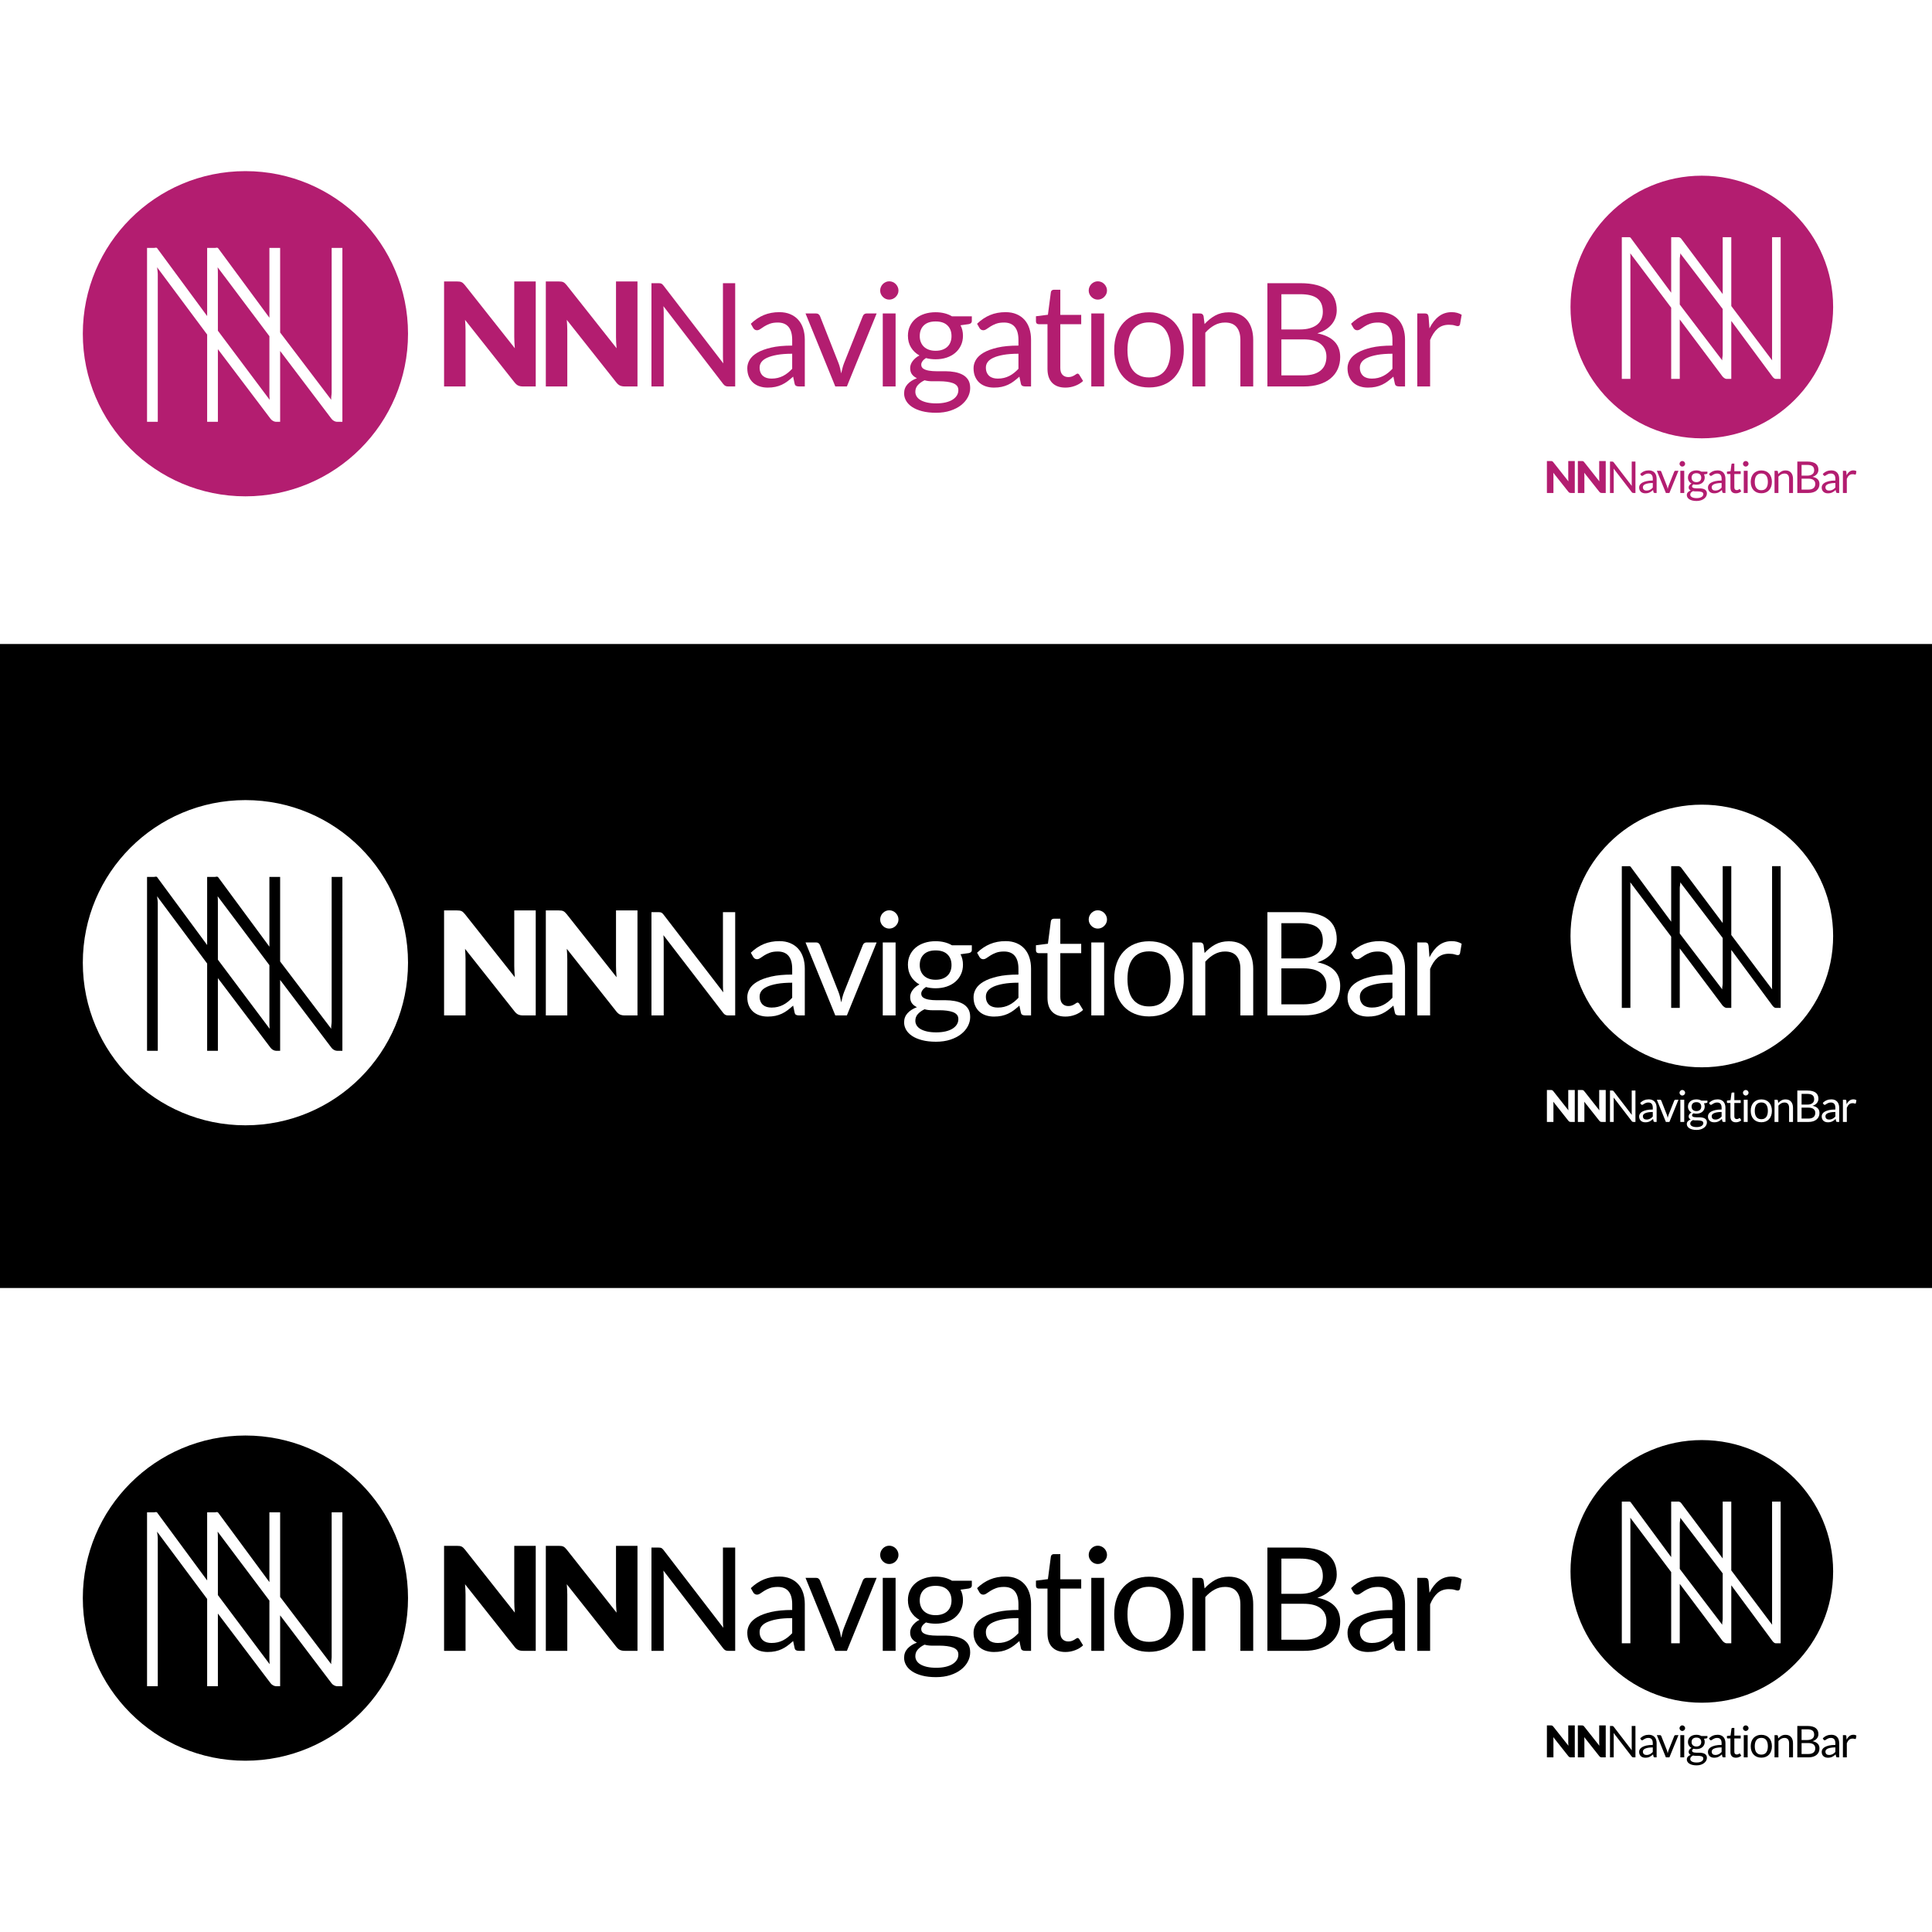<?xml version="1.0" encoding="utf-8"?>
<!-- Generator: Adobe Illustrator 16.0.0, SVG Export Plug-In . SVG Version: 6.00 Build 0)  -->
<!DOCTYPE svg PUBLIC "-//W3C//DTD SVG 1.1//EN" "http://www.w3.org/Graphics/SVG/1.1/DTD/svg11.dtd">
<svg version="1.1" xmlns="http://www.w3.org/2000/svg" xmlns:xlink="http://www.w3.org/1999/xlink" x="0px" y="0px" width="900px"
	 height="900px" viewBox="0 0 900 900" enable-background="new 0 0 900 900" xml:space="preserve">
<g id="Layer_1">
	<g id="Layer_1_1_">
		<rect fill="#FFFFFF" width="900" height="900"/>
		<rect y="300" width="900" height="300"/>
	</g>
</g>
<g id="Layer_2">
	<g>
		<path fill="#B31D70" d="M214.085,131.183c0.335,0.045,0.638,0.129,0.906,0.252s0.525,0.297,0.772,0.521
			c0.246,0.224,0.526,0.526,0.839,0.906l23.229,29.372c-0.09-0.939-0.157-1.851-0.201-2.736c-0.045-0.883-0.067-1.717-0.067-2.5
			v-25.881h10.003v48.908h-5.908c-0.873,0-1.611-0.134-2.215-0.403s-1.187-0.76-1.746-1.477l-23.061-29.137
			c0.067,0.851,0.123,1.684,0.168,2.501c0.045,0.817,0.067,1.583,0.067,2.299v26.216h-10.003v-48.908h5.975
			C213.335,131.115,213.75,131.138,214.085,131.183z"/>
		<path fill="#B31D70" d="M261.482,131.183c0.335,0.045,0.638,0.129,0.907,0.252c0.268,0.123,0.525,0.297,0.771,0.521
			c0.247,0.224,0.526,0.526,0.839,0.906l23.229,29.372c-0.089-0.939-0.156-1.851-0.201-2.736c-0.045-0.883-0.067-1.717-0.067-2.5
			v-25.881h10.003v48.908h-5.908c-0.873,0-1.611-0.134-2.215-0.403c-0.604-0.269-1.187-0.76-1.746-1.477l-23.061-29.137
			c0.067,0.851,0.123,1.684,0.168,2.501c0.044,0.817,0.067,1.583,0.067,2.299v26.216h-10.003v-48.908h5.975
			C260.732,131.115,261.146,131.138,261.482,131.183z"/>
		<path fill="#B31D70" d="M308.124,132.139c0.28,0.146,0.599,0.442,0.957,0.89l27.861,36.253c-0.067-0.582-0.112-1.146-0.134-1.695
			c-0.023-0.548-0.034-1.08-0.034-1.595v-34.071h5.707v48.102h-3.29c-0.515,0-0.946-0.089-1.292-0.269
			c-0.348-0.179-0.688-0.481-1.024-0.906l-27.828-36.219c0.044,0.559,0.078,1.107,0.101,1.645c0.022,0.537,0.034,1.029,0.034,1.477
			v34.272h-5.707v-48.102h3.356C307.414,131.921,307.844,131.994,308.124,132.139z"/>
		<path fill="#B31D70" d="M374.907,180.023h-2.652c-0.582,0-1.052-0.089-1.41-0.269c-0.358-0.179-0.593-0.559-0.705-1.142
			l-0.671-3.155c-0.896,0.805-1.768,1.527-2.619,2.165c-0.85,0.638-1.746,1.175-2.685,1.611c-0.94,0.437-1.942,0.767-3.004,0.99
			c-1.063,0.224-2.244,0.336-3.542,0.336c-1.321,0-2.557-0.186-3.709-0.555c-1.153-0.371-2.154-0.927-3.005-1.668
			c-0.85-0.741-1.527-1.678-2.03-2.813c-0.503-1.134-0.755-2.476-0.755-4.025c0-1.347,0.369-2.644,1.108-3.891
			c0.738-1.246,1.93-2.352,3.575-3.317s3.798-1.757,6.462-2.375c2.663-0.617,5.919-0.926,9.768-0.926v-2.668
			c0-2.657-0.565-4.667-1.695-6.029c-1.13-1.362-2.803-2.044-5.018-2.044c-1.455,0-2.68,0.185-3.676,0.554
			c-0.996,0.37-1.858,0.784-2.584,1.242c-0.728,0.459-1.354,0.873-1.88,1.242c-0.526,0.369-1.046,0.554-1.561,0.554
			c-0.403,0-0.755-0.106-1.058-0.319c-0.302-0.212-0.542-0.475-0.722-0.789l-1.074-1.913c1.879-1.813,3.904-3.167,6.075-4.062
			c2.17-0.895,4.577-1.343,7.217-1.343c1.902,0,3.592,0.314,5.069,0.94s2.719,1.499,3.726,2.618s1.768,2.473,2.282,4.062
			s0.772,3.334,0.772,5.236V180.023z M359.398,176.365c1.051,0,2.014-0.106,2.887-0.319c0.873-0.212,1.695-0.515,2.467-0.906
			c0.772-0.392,1.51-0.867,2.215-1.427c0.705-0.559,1.393-1.197,2.064-1.913v-7.016c-2.752,0-5.091,0.175-7.016,0.523
			c-1.925,0.349-3.491,0.806-4.7,1.367c-1.208,0.563-2.086,1.227-2.635,1.993s-0.823,1.62-0.823,2.565c0,0.9,0.146,1.677,0.437,2.33
			c0.291,0.653,0.683,1.188,1.175,1.604c0.492,0.417,1.074,0.721,1.746,0.912C357.888,176.269,358.614,176.365,359.398,176.365z"/>
		<path fill="#B31D70" d="M375.242,146.02h4.901c0.47,0,0.861,0.123,1.175,0.37c0.313,0.246,0.538,0.537,0.671,0.872l8.627,21.886
			c0.313,0.806,0.559,1.611,0.739,2.417c0.178,0.806,0.346,1.6,0.503,2.383c0.179-0.783,0.369-1.578,0.571-2.383
			c0.201-0.806,0.458-1.611,0.772-2.417l8.727-21.886c0.135-0.357,0.353-0.654,0.655-0.889c0.302-0.235,0.676-0.353,1.125-0.353
			h4.666l-13.863,34.004h-5.404L375.242,146.02z"/>
		<path fill="#B31D70" d="M418.544,135.345c0,0.582-0.118,1.125-0.353,1.628s-0.549,0.952-0.94,1.343
			c-0.392,0.392-0.845,0.7-1.359,0.923c-0.515,0.224-1.063,0.336-1.646,0.336c-0.582,0-1.125-0.112-1.628-0.336
			c-0.503-0.223-0.952-0.531-1.342-0.923c-0.392-0.391-0.7-0.839-0.923-1.343c-0.224-0.503-0.336-1.046-0.336-1.628
			s0.112-1.136,0.336-1.662c0.223-0.525,0.531-0.984,0.923-1.376c0.391-0.391,0.839-0.699,1.342-0.923
			c0.503-0.223,1.046-0.335,1.628-0.335c0.582,0,1.13,0.112,1.646,0.335c0.515,0.224,0.967,0.532,1.359,0.923
			c0.391,0.392,0.705,0.851,0.94,1.376C418.427,134.209,418.544,134.763,418.544,135.345z M417.201,146.02v34.004h-5.975V146.02
			H417.201z"/>
		<path fill="#B31D70" d="M435.832,145.449c1.477,0,2.858,0.163,4.145,0.487c1.287,0.325,2.456,0.8,3.509,1.427h9.23v2.215
			c0,0.739-0.47,1.208-1.41,1.41l-3.859,0.537c0.76,1.455,1.141,3.078,1.141,4.867c0,1.657-0.318,3.162-0.957,4.515
			c-0.638,1.354-1.521,2.512-2.651,3.474c-1.13,0.963-2.474,1.701-4.027,2.216c-1.557,0.515-3.263,0.772-5.119,0.772
			c-1.59,0-3.089-0.19-4.499-0.571c-0.716,0.462-1.258,0.96-1.628,1.492c-0.368,0.532-0.554,1.053-0.554,1.562
			c0,0.833,0.324,1.463,0.974,1.891c0.648,0.428,1.511,0.735,2.584,0.92c1.075,0.186,2.294,0.277,3.66,0.277
			c1.364,0,2.757,0,4.179,0c1.421,0,2.813,0.125,4.18,0.375c1.363,0.249,2.584,0.656,3.658,1.223s1.935,1.349,2.584,2.345
			s0.974,2.288,0.974,3.873c0,1.473-0.363,2.9-1.091,4.282c-0.728,1.381-1.773,2.611-3.138,3.688
			c-1.366,1.075-3.033,1.936-5.002,2.583c-1.97,0.645-4.196,0.968-6.68,0.968c-2.484,0-4.66-0.247-6.529-0.739
			c-1.868-0.494-3.418-1.155-4.649-1.983c-1.231-0.829-2.153-1.787-2.769-2.874c-0.616-1.087-0.923-2.223-0.923-3.411
			c0-1.68,0.532-3.108,1.595-4.284c1.063-1.175,2.523-2.112,4.381-2.806c-0.963-0.446-1.729-1.044-2.299-1.792
			c-0.571-0.749-0.856-1.749-0.856-3c0-0.491,0.089-0.999,0.269-1.525c0.178-0.525,0.453-1.044,0.822-1.558
			c0.369-0.514,0.822-1.005,1.359-1.475c0.537-0.469,1.163-0.882,1.88-1.24c-1.679-0.939-2.994-2.187-3.944-3.743
			c-0.951-1.555-1.427-3.374-1.427-5.455c0-1.655,0.319-3.16,0.957-4.515c0.638-1.354,1.527-2.506,2.668-3.458
			c1.142-0.951,2.502-1.684,4.078-2.199C432.223,145.707,433.951,145.449,435.832,145.449z M446.439,181.749
			c0-0.867-0.235-1.563-0.705-2.088c-0.47-0.525-1.108-0.931-1.914-1.216c-0.805-0.285-1.734-0.496-2.785-0.633
			c-1.053-0.137-2.16-0.205-3.324-0.205s-2.35,0-3.558,0c-1.209,0-2.362-0.151-3.457-0.454c-1.276,0.605-2.312,1.346-3.105,2.219
			c-0.795,0.873-1.191,1.916-1.191,3.126c0,0.762,0.195,1.473,0.587,2.135c0.392,0.661,0.99,1.232,1.796,1.715
			c0.806,0.481,1.818,0.862,3.038,1.143c1.22,0.279,2.657,0.42,4.313,0.42c1.611,0,3.055-0.148,4.33-0.445s2.354-0.719,3.239-1.267
			c0.884-0.548,1.562-1.199,2.031-1.951C446.204,183.495,446.439,182.662,446.439,181.749z M435.832,163.408
			c1.208,0,2.276-0.168,3.205-0.503c0.929-0.336,1.706-0.806,2.333-1.41c0.626-0.604,1.096-1.326,1.41-2.165
			c0.313-0.839,0.47-1.762,0.47-2.77c0-2.081-0.633-3.737-1.896-4.968c-1.265-1.23-3.105-1.847-5.521-1.847
			c-2.396,0-4.225,0.616-5.488,1.847c-1.265,1.231-1.896,2.887-1.896,4.968c0,1.007,0.162,1.93,0.486,2.77
			c0.323,0.839,0.8,1.561,1.427,2.165c0.626,0.604,1.398,1.074,2.316,1.41C433.594,163.24,434.646,163.408,435.832,163.408z"/>
		<path fill="#B31D70" d="M480.307,180.023h-2.651c-0.583,0-1.053-0.089-1.41-0.269c-0.358-0.179-0.593-0.559-0.705-1.142
			l-0.671-3.155c-0.896,0.805-1.769,1.527-2.618,2.165c-0.852,0.638-1.745,1.175-2.686,1.611c-0.94,0.437-1.941,0.767-3.005,0.99
			c-1.063,0.224-2.243,0.336-3.541,0.336c-1.32,0-2.557-0.186-3.709-0.555c-1.153-0.371-2.154-0.927-3.005-1.668
			c-0.851-0.741-1.526-1.678-2.03-2.813c-0.504-1.134-0.756-2.476-0.756-4.025c0-1.347,0.37-2.644,1.108-3.891
			c0.738-1.246,1.931-2.352,3.575-3.317s3.798-1.757,6.461-2.375c2.664-0.617,5.919-0.926,9.769-0.926v-2.668
			c0-2.657-0.565-4.667-1.695-6.029c-1.13-1.362-2.803-2.044-5.019-2.044c-1.455,0-2.68,0.185-3.676,0.554
			c-0.995,0.37-1.857,0.784-2.584,1.242c-0.728,0.459-1.354,0.873-1.88,1.242c-0.525,0.369-1.047,0.554-1.562,0.554
			c-0.402,0-0.755-0.106-1.057-0.319c-0.303-0.212-0.543-0.475-0.723-0.789l-1.073-1.913c1.88-1.813,3.904-3.167,6.075-4.062
			s4.577-1.343,7.218-1.343c1.902,0,3.591,0.314,5.068,0.94c1.477,0.626,2.719,1.499,3.726,2.618s1.768,2.473,2.283,4.062
			c0.515,1.589,0.771,3.334,0.771,5.236V180.023z M464.799,176.365c1.052,0,2.015-0.106,2.887-0.319
			c0.873-0.212,1.695-0.515,2.468-0.906c0.771-0.392,1.51-0.867,2.216-1.427c0.704-0.559,1.392-1.197,2.063-1.913v-7.016
			c-2.752,0-5.091,0.175-7.016,0.523c-1.925,0.349-3.491,0.806-4.699,1.367c-1.209,0.563-2.087,1.227-2.636,1.993
			c-0.548,0.766-0.822,1.62-0.822,2.565c0,0.9,0.146,1.677,0.437,2.33s0.683,1.188,1.176,1.604c0.491,0.417,1.073,0.721,1.745,0.912
			C463.288,176.269,464.015,176.365,464.799,176.365z"/>
		<path fill="#B31D70" d="M496.318,180.561c-2.686,0-4.75-0.75-6.193-2.249c-1.443-1.499-2.165-3.659-2.165-6.479v-20.812h-4.095
			c-0.359,0-0.66-0.106-0.906-0.319c-0.247-0.212-0.37-0.542-0.37-0.99v-2.383l5.572-0.705l1.377-10.507
			c0.044-0.336,0.188-0.609,0.436-0.823c0.246-0.212,0.56-0.319,0.94-0.319h3.021v11.715h9.735v4.33h-9.735v20.409
			c0,1.433,0.348,2.496,1.041,3.189c0.693,0.694,1.589,1.041,2.686,1.041c0.626,0,1.169-0.084,1.628-0.252
			c0.458-0.167,0.855-0.352,1.192-0.554c0.335-0.201,0.62-0.386,0.855-0.554c0.235-0.167,0.441-0.251,0.621-0.251
			c0.313,0,0.592,0.191,0.839,0.571l1.745,2.854c-1.029,0.962-2.271,1.717-3.726,2.266
			C499.361,180.286,497.862,180.561,496.318,180.561z"/>
		<path fill="#B31D70" d="M515.686,135.345c0,0.582-0.117,1.125-0.352,1.628c-0.235,0.503-0.55,0.952-0.94,1.343
			c-0.393,0.392-0.845,0.7-1.359,0.923c-0.516,0.224-1.063,0.336-1.646,0.336s-1.124-0.112-1.628-0.336
			c-0.504-0.223-0.951-0.531-1.342-0.923c-0.393-0.391-0.7-0.839-0.924-1.343s-0.336-1.046-0.336-1.628s0.112-1.136,0.336-1.662
			c0.224-0.525,0.531-0.984,0.924-1.376c0.391-0.391,0.838-0.699,1.342-0.923c0.504-0.223,1.046-0.335,1.628-0.335
			s1.13,0.112,1.646,0.335c0.515,0.224,0.967,0.532,1.359,0.923c0.391,0.392,0.705,0.851,0.94,1.376
			C515.568,134.209,515.686,134.763,515.686,135.345z M514.343,146.02v34.004h-5.976V146.02H514.343z"/>
		<path fill="#B31D70" d="M535.289,145.482c2.483,0,4.728,0.415,6.73,1.242c2.003,0.828,3.704,2.003,5.103,3.524
			c1.398,1.522,2.472,3.363,3.223,5.522c0.749,2.16,1.124,4.571,1.124,7.234c0,2.685-0.375,5.103-1.124,7.25
			c-0.751,2.148-1.824,3.984-3.223,5.505c-1.398,1.522-3.1,2.69-5.103,3.507s-4.247,1.225-6.73,1.225
			c-2.484,0-4.728-0.408-6.73-1.225s-3.709-1.985-5.119-3.507c-1.409-1.521-2.495-3.357-3.255-5.505
			c-0.762-2.148-1.143-4.565-1.143-7.25c0-2.663,0.381-5.074,1.143-7.234c0.76-2.159,1.846-4,3.255-5.522
			c1.41-1.521,3.116-2.696,5.119-3.524C530.562,145.897,532.805,145.482,535.289,145.482z M535.289,175.828
			c3.357,0,5.863-1.125,7.52-3.374c1.655-2.249,2.484-5.388,2.484-9.416c0-4.05-0.829-7.206-2.484-9.466
			c-1.656-2.26-4.162-3.39-7.52-3.39c-1.701,0-3.178,0.291-4.431,0.873s-2.3,1.421-3.139,2.518c-0.839,1.097-1.466,2.445-1.88,4.045
			c-0.414,1.6-0.621,3.407-0.621,5.421c0,2.014,0.207,3.815,0.621,5.404s1.041,2.926,1.88,4.011c0.839,1.085,1.886,1.919,3.139,2.5
			C532.111,175.537,533.588,175.828,535.289,175.828z"/>
		<path fill="#B31D70" d="M555.496,180.023V146.02h3.559c0.85,0,1.387,0.415,1.611,1.242l0.47,3.693
			c1.477-1.634,3.127-2.954,4.952-3.961c1.822-1.007,3.933-1.511,6.327-1.511c1.856,0,3.496,0.308,4.917,0.923
			c1.422,0.616,2.607,1.489,3.559,2.619c0.951,1.13,1.673,2.49,2.164,4.078c0.493,1.589,0.739,3.346,0.739,5.27v21.651h-5.975
			v-21.651c0-2.573-0.587-4.57-1.763-5.991c-1.175-1.421-2.971-2.132-5.387-2.132c-1.769,0-3.42,0.426-4.952,1.275
			c-1.532,0.851-2.948,2.003-4.246,3.458v25.042H555.496z"/>
		<path fill="#B31D70" d="M590.407,180.023v-48.102h15.341c2.953,0,5.5,0.291,7.637,0.873s3.894,1.41,5.27,2.484
			c1.377,1.074,2.395,2.389,3.055,3.944s0.991,3.306,0.991,5.253c0,1.187-0.185,2.328-0.555,3.424
			c-0.369,1.097-0.929,2.115-1.679,3.055s-1.689,1.779-2.819,2.518c-1.13,0.738-2.456,1.342-3.978,1.813
			c3.513,0.694,6.164,1.958,7.955,3.793s2.686,4.252,2.686,7.25c0,2.036-0.375,3.894-1.124,5.572
			c-0.751,1.678-1.846,3.122-3.29,4.33c-1.443,1.208-3.211,2.143-5.304,2.803c-2.092,0.66-4.48,0.99-7.167,0.99H590.407z
			 M596.92,153.472h8.593c1.835,0,3.424-0.202,4.767-0.604s2.456-0.962,3.341-1.678c0.883-0.716,1.537-1.583,1.963-2.602
			c0.425-1.018,0.638-2.131,0.638-3.34c0-2.82-0.851-4.889-2.551-6.21c-1.701-1.32-4.342-1.981-7.922-1.981h-8.828V153.472z
			 M596.92,158.104v16.75h10.406c1.856,0,3.451-0.212,4.783-0.638c1.331-0.425,2.428-1.024,3.289-1.795
			c0.861-0.772,1.494-1.69,1.896-2.753c0.403-1.063,0.604-2.232,0.604-3.508c0-2.484-0.879-4.448-2.636-5.891
			c-1.756-1.443-4.413-2.165-7.972-2.165H596.92z"/>
		<path fill="#B31D70" d="M654.521,180.023h-2.652c-0.582,0-1.052-0.089-1.41-0.269c-0.357-0.179-0.593-0.559-0.705-1.142
			l-0.671-3.155c-0.895,0.805-1.769,1.527-2.618,2.165c-0.851,0.638-1.745,1.175-2.686,1.611c-0.94,0.437-1.941,0.767-3.004,0.99
			c-1.063,0.224-2.244,0.336-3.542,0.336c-1.32,0-2.557-0.186-3.708-0.555c-1.154-0.371-2.155-0.927-3.005-1.668
			c-0.851-0.741-1.527-1.678-2.031-2.813c-0.503-1.134-0.756-2.476-0.756-4.025c0-1.347,0.37-2.644,1.108-3.891
			c0.738-1.246,1.931-2.352,3.575-3.317s3.798-1.757,6.461-2.375c2.664-0.617,5.919-0.926,9.77-0.926v-2.668
			c0-2.657-0.566-4.667-1.696-6.029c-1.13-1.362-2.803-2.044-5.018-2.044c-1.455,0-2.68,0.185-3.677,0.554
			c-0.995,0.37-1.857,0.784-2.584,1.242c-0.728,0.459-1.354,0.873-1.88,1.242c-0.525,0.369-1.047,0.554-1.561,0.554
			c-0.403,0-0.755-0.106-1.058-0.319s-0.543-0.475-0.722-0.789l-1.074-1.913c1.88-1.813,3.905-3.167,6.075-4.062
			c2.171-0.895,4.577-1.343,7.218-1.343c1.902,0,3.591,0.314,5.068,0.94c1.477,0.626,2.719,1.499,3.726,2.618
			c1.008,1.119,1.768,2.473,2.283,4.062c0.515,1.589,0.772,3.334,0.772,5.236V180.023z M639.012,176.365
			c1.052,0,2.015-0.106,2.887-0.319c0.873-0.212,1.695-0.515,2.468-0.906c0.771-0.392,1.51-0.867,2.216-1.427
			c0.704-0.559,1.392-1.197,2.064-1.913v-7.016c-2.753,0-5.092,0.175-7.017,0.523c-1.925,0.349-3.491,0.806-4.699,1.367
			c-1.208,0.563-2.087,1.227-2.636,1.993c-0.548,0.766-0.822,1.62-0.822,2.565c0,0.9,0.146,1.677,0.437,2.33
			c0.291,0.653,0.683,1.188,1.176,1.604c0.491,0.417,1.073,0.721,1.745,0.912C637.502,176.269,638.229,176.365,639.012,176.365z"/>
		<path fill="#B31D70" d="M660.226,180.023V146.02h3.424c0.649,0,1.097,0.123,1.344,0.37c0.245,0.246,0.413,0.671,0.503,1.275
			l0.402,5.304c1.164-2.372,2.602-4.224,4.313-5.555s3.721-1.998,6.025-1.998c0.94,0,1.79,0.106,2.552,0.319
			c0.76,0.213,1.465,0.509,2.114,0.89l-0.772,4.464c-0.156,0.56-0.502,0.84-1.039,0.84c-0.314,0-0.796-0.106-1.443-0.319
			c-0.65-0.212-1.557-0.319-2.72-0.319c-2.081,0-3.821,0.604-5.22,1.813c-1.399,1.208-2.568,2.966-3.508,5.27v21.651H660.226z"/>
	</g>
	<g>
		<path fill="#B31D70" d="M722.805,214.791c0.102,0.013,0.193,0.039,0.275,0.077c0.082,0.037,0.16,0.09,0.234,0.158
			c0.074,0.068,0.16,0.16,0.256,0.276l7.064,8.934c-0.027-0.286-0.047-0.563-0.061-0.833c-0.014-0.268-0.021-0.522-0.021-0.76
			v-7.872h3.043v14.875h-1.797c-0.266,0-0.488-0.041-0.674-0.123c-0.184-0.082-0.361-0.231-0.531-0.449l-7.014-8.862
			c0.021,0.258,0.039,0.512,0.051,0.76c0.016,0.249,0.021,0.481,0.021,0.7v7.974h-3.043v-14.875h1.816
			C722.576,214.771,722.701,214.777,722.805,214.791z"/>
		<path fill="#B31D70" d="M737.221,214.791c0.102,0.013,0.193,0.039,0.275,0.077c0.08,0.037,0.16,0.09,0.234,0.158
			c0.074,0.068,0.162,0.16,0.256,0.276l7.064,8.934c-0.027-0.286-0.049-0.563-0.061-0.833c-0.014-0.268-0.021-0.522-0.021-0.76
			v-7.872h3.043v14.875h-1.797c-0.266,0-0.49-0.041-0.674-0.123c-0.184-0.082-0.361-0.231-0.531-0.449l-7.014-8.862
			c0.021,0.258,0.037,0.512,0.051,0.76c0.014,0.249,0.021,0.481,0.021,0.7v7.974h-3.043v-14.875h1.818
			C736.992,214.771,737.119,214.777,737.221,214.791z"/>
		<path fill="#B31D70" d="M751.406,215.082c0.086,0.044,0.184,0.135,0.291,0.271l8.475,11.026c-0.021-0.177-0.033-0.349-0.041-0.516
			c-0.006-0.167-0.01-0.329-0.01-0.485v-10.362h1.734v14.63h-1c-0.156,0-0.287-0.027-0.393-0.082
			c-0.105-0.054-0.209-0.146-0.313-0.276l-8.463-11.016c0.014,0.17,0.023,0.336,0.029,0.5c0.008,0.163,0.01,0.313,0.01,0.449v10.424
			h-1.732v-14.63h1.018C751.189,215.016,751.32,215.039,751.406,215.082z"/>
		<path fill="#B31D70" d="M771.719,229.646h-0.807c-0.178,0-0.32-0.027-0.428-0.082c-0.111-0.054-0.182-0.17-0.215-0.347
			l-0.205-0.959c-0.273,0.245-0.539,0.464-0.797,0.658c-0.258,0.193-0.531,0.357-0.816,0.49c-0.285,0.133-0.59,0.233-0.914,0.301
			c-0.322,0.068-0.682,0.103-1.076,0.103c-0.402,0-0.779-0.057-1.129-0.169c-0.352-0.112-0.654-0.282-0.914-0.507
			c-0.258-0.226-0.465-0.51-0.617-0.855c-0.152-0.345-0.229-0.752-0.229-1.224c0-0.409,0.109-0.804,0.336-1.183
			c0.225-0.379,0.586-0.715,1.086-1.009c0.504-0.293,1.156-0.534,1.967-0.723c0.809-0.188,1.801-0.281,2.971-0.281v-0.812
			c0-0.808-0.172-1.419-0.516-1.833s-0.854-0.622-1.525-0.622c-0.443,0-0.816,0.057-1.119,0.168
			c-0.301,0.112-0.564,0.238-0.785,0.378c-0.223,0.14-0.414,0.265-0.572,0.377c-0.16,0.113-0.318,0.169-0.477,0.169
			c-0.121,0-0.229-0.032-0.32-0.097c-0.09-0.065-0.164-0.146-0.219-0.241l-0.328-0.582c0.572-0.551,1.189-0.963,1.85-1.235
			c0.66-0.272,1.391-0.409,2.195-0.409c0.578,0,1.092,0.095,1.541,0.287c0.449,0.19,0.828,0.455,1.133,0.796
			c0.307,0.341,0.539,0.752,0.693,1.235c0.156,0.484,0.236,1.015,0.236,1.593V229.646z M767.002,228.533
			c0.32,0,0.613-0.032,0.879-0.097c0.264-0.064,0.514-0.157,0.748-0.276c0.236-0.119,0.461-0.264,0.676-0.434
			s0.422-0.365,0.627-0.582v-2.134c-0.838,0-1.549,0.053-2.133,0.16c-0.586,0.106-1.063,0.245-1.43,0.416
			c-0.369,0.171-0.635,0.373-0.801,0.606c-0.168,0.233-0.252,0.493-0.252,0.78c0,0.274,0.045,0.511,0.133,0.708
			c0.09,0.199,0.207,0.361,0.357,0.488s0.326,0.219,0.531,0.277S766.764,228.533,767.002,228.533z"/>
		<path fill="#B31D70" d="M771.82,219.304h1.492c0.141,0,0.262,0.037,0.355,0.112c0.096,0.074,0.162,0.163,0.205,0.265l2.623,6.657
			c0.096,0.245,0.17,0.49,0.225,0.734c0.055,0.246,0.105,0.487,0.154,0.726c0.055-0.239,0.111-0.48,0.172-0.726
			c0.063-0.244,0.141-0.489,0.234-0.734l2.656-6.657c0.041-0.109,0.107-0.199,0.197-0.27c0.094-0.072,0.207-0.107,0.344-0.107h1.418
			l-4.217,10.342h-1.643L771.82,219.304z"/>
		<path fill="#B31D70" d="M784.99,216.057c0,0.177-0.035,0.343-0.105,0.496c-0.072,0.153-0.166,0.29-0.287,0.408
			c-0.119,0.119-0.258,0.213-0.414,0.281c-0.154,0.068-0.322,0.103-0.5,0.103s-0.342-0.034-0.494-0.103
			c-0.152-0.067-0.291-0.162-0.41-0.281c-0.117-0.119-0.211-0.255-0.279-0.408c-0.068-0.153-0.102-0.318-0.102-0.496
			c0-0.177,0.033-0.345,0.102-0.506c0.068-0.159,0.162-0.298,0.279-0.418c0.119-0.119,0.258-0.213,0.41-0.28
			c0.152-0.068,0.316-0.103,0.494-0.103s0.346,0.035,0.5,0.103c0.156,0.067,0.295,0.162,0.414,0.28
			c0.121,0.12,0.215,0.259,0.287,0.418C784.955,215.712,784.99,215.88,784.99,216.057z M784.582,219.304v10.342h-1.816v-10.342
			H784.582z"/>
		<path fill="#B31D70" d="M790.25,219.13c0.447,0,0.869,0.05,1.26,0.148c0.393,0.099,0.746,0.243,1.068,0.434h2.807v0.673
			c0,0.225-0.143,0.368-0.43,0.429l-1.174,0.163c0.23,0.442,0.348,0.937,0.348,1.481c0,0.504-0.098,0.962-0.291,1.373
			c-0.195,0.412-0.463,0.764-0.809,1.058c-0.342,0.292-0.75,0.517-1.225,0.673c-0.473,0.156-0.99,0.235-1.555,0.235
			c-0.484,0-0.941-0.058-1.369-0.174c-0.219,0.141-0.383,0.292-0.496,0.454c-0.111,0.162-0.168,0.32-0.168,0.475
			c0,0.254,0.098,0.445,0.297,0.576c0.197,0.13,0.459,0.223,0.785,0.279c0.326,0.057,0.697,0.084,1.113,0.084
			c0.414,0,0.838,0,1.27,0c0.434,0,0.857,0.039,1.273,0.114c0.414,0.076,0.785,0.2,1.111,0.372c0.328,0.173,0.588,0.411,0.787,0.714
			c0.197,0.303,0.295,0.696,0.295,1.178c0,0.448-0.109,0.882-0.332,1.303c-0.221,0.42-0.537,0.793-0.953,1.122
			c-0.416,0.327-0.924,0.588-1.521,0.785c-0.598,0.197-1.277,0.294-2.031,0.294c-0.758,0-1.418-0.075-1.986-0.225
			s-1.041-0.351-1.414-0.603s-0.654-0.544-0.842-0.875c-0.188-0.33-0.281-0.676-0.281-1.038c0-0.511,0.162-0.945,0.484-1.302
			c0.322-0.357,0.768-0.643,1.332-0.854c-0.291-0.136-0.525-0.317-0.697-0.545c-0.176-0.227-0.264-0.532-0.264-0.913
			c0-0.149,0.029-0.304,0.084-0.464s0.137-0.317,0.25-0.474c0.113-0.156,0.25-0.306,0.414-0.449
			c0.162-0.142,0.352-0.268,0.572-0.376c-0.512-0.286-0.912-0.666-1.201-1.138c-0.289-0.473-0.434-1.026-0.434-1.659
			c0-0.503,0.096-0.961,0.289-1.374c0.195-0.411,0.467-0.762,0.813-1.052c0.346-0.289,0.762-0.512,1.24-0.668
			C789.152,219.209,789.676,219.13,790.25,219.13z M793.475,230.17c0-0.264-0.072-0.475-0.213-0.635
			c-0.145-0.16-0.338-0.283-0.584-0.37c-0.244-0.086-0.527-0.15-0.846-0.192c-0.32-0.042-0.656-0.063-1.012-0.063
			c-0.354,0-0.715,0-1.082,0s-0.719-0.046-1.051-0.138c-0.389,0.184-0.703,0.409-0.945,0.674c-0.242,0.267-0.361,0.583-0.361,0.951
			c0,0.232,0.059,0.448,0.178,0.649c0.119,0.202,0.301,0.375,0.547,0.521c0.244,0.146,0.553,0.263,0.924,0.349
			c0.371,0.084,0.809,0.127,1.311,0.127c0.49,0,0.93-0.046,1.318-0.135c0.387-0.091,0.715-0.219,0.984-0.386
			c0.268-0.167,0.475-0.364,0.619-0.593C793.402,230.702,793.475,230.448,793.475,230.17z M790.25,224.593
			c0.367,0,0.691-0.052,0.975-0.154c0.281-0.102,0.52-0.245,0.709-0.428c0.189-0.184,0.332-0.404,0.428-0.659
			c0.096-0.254,0.143-0.536,0.143-0.842c0-0.634-0.191-1.137-0.576-1.512c-0.383-0.374-0.945-0.561-1.678-0.561
			c-0.73,0-1.287,0.188-1.672,0.561c-0.385,0.375-0.576,0.878-0.576,1.512c0,0.306,0.051,0.587,0.148,0.842
			c0.098,0.255,0.242,0.475,0.434,0.659c0.191,0.184,0.426,0.326,0.705,0.428C789.568,224.541,789.889,224.593,790.25,224.593z"/>
		<path fill="#B31D70" d="M803.775,229.646h-0.805c-0.178,0-0.322-0.027-0.432-0.082c-0.107-0.054-0.18-0.17-0.213-0.347
			l-0.205-0.959c-0.271,0.245-0.537,0.464-0.795,0.658c-0.26,0.193-0.531,0.357-0.818,0.49c-0.285,0.133-0.59,0.233-0.914,0.301
			c-0.322,0.068-0.68,0.103-1.074,0.103c-0.404,0-0.779-0.057-1.131-0.169c-0.35-0.112-0.654-0.282-0.912-0.507
			s-0.465-0.51-0.617-0.855c-0.154-0.345-0.23-0.752-0.23-1.224c0-0.409,0.111-0.804,0.336-1.183
			c0.225-0.379,0.588-0.715,1.088-1.009c0.502-0.293,1.154-0.534,1.965-0.723c0.813-0.188,1.801-0.281,2.973-0.281v-0.812
			c0-0.808-0.172-1.419-0.516-1.833s-0.854-0.622-1.525-0.622c-0.443,0-0.816,0.057-1.121,0.168
			c-0.303,0.112-0.564,0.238-0.785,0.378s-0.41,0.265-0.57,0.377c-0.16,0.113-0.32,0.169-0.477,0.169
			c-0.121,0-0.229-0.032-0.322-0.097c-0.092-0.065-0.162-0.146-0.219-0.241l-0.326-0.582c0.57-0.551,1.188-0.963,1.848-1.235
			c0.66-0.272,1.393-0.409,2.195-0.409c0.578,0,1.092,0.095,1.541,0.287c0.451,0.19,0.826,0.455,1.135,0.796
			c0.305,0.341,0.537,0.752,0.693,1.235c0.156,0.484,0.234,1.015,0.234,1.593V229.646z M799.059,228.533
			c0.32,0,0.613-0.032,0.879-0.097c0.264-0.064,0.516-0.157,0.75-0.276s0.459-0.264,0.674-0.434s0.424-0.365,0.629-0.582v-2.134
			c-0.838,0-1.549,0.053-2.135,0.16c-0.586,0.106-1.063,0.245-1.43,0.416s-0.635,0.373-0.801,0.606
			c-0.168,0.233-0.252,0.493-0.252,0.78c0,0.274,0.045,0.511,0.135,0.708c0.088,0.199,0.207,0.361,0.357,0.488
			c0.148,0.126,0.326,0.219,0.531,0.277C798.6,228.504,798.82,228.533,799.059,228.533z"/>
		<path fill="#B31D70" d="M808.646,229.81c-0.816,0-1.447-0.228-1.885-0.684c-0.438-0.457-0.658-1.113-0.658-1.97v-6.331h-1.246
			c-0.109,0-0.201-0.032-0.275-0.097c-0.074-0.064-0.111-0.165-0.111-0.301v-0.726l1.693-0.214l0.42-3.195
			c0.014-0.103,0.059-0.186,0.131-0.25c0.076-0.065,0.172-0.098,0.287-0.098h0.92v3.563h2.959v1.317h-2.959v6.208
			c0,0.436,0.104,0.759,0.314,0.969c0.211,0.212,0.486,0.317,0.818,0.317c0.189,0,0.355-0.025,0.496-0.077
			c0.137-0.051,0.258-0.107,0.361-0.168c0.1-0.062,0.188-0.118,0.262-0.168c0.07-0.052,0.133-0.077,0.188-0.077
			c0.096,0,0.18,0.058,0.256,0.173l0.529,0.869c-0.313,0.292-0.689,0.522-1.135,0.688
			C809.572,229.726,809.115,229.81,808.646,229.81z"/>
		<path fill="#B31D70" d="M814.537,216.057c0,0.177-0.037,0.343-0.107,0.496c-0.072,0.153-0.168,0.29-0.287,0.408
			s-0.256,0.213-0.412,0.281c-0.156,0.068-0.324,0.103-0.502,0.103c-0.176,0-0.342-0.034-0.494-0.103
			c-0.152-0.067-0.291-0.162-0.408-0.281c-0.119-0.119-0.213-0.255-0.279-0.408c-0.07-0.153-0.104-0.318-0.104-0.496
			c0-0.177,0.033-0.345,0.104-0.506c0.066-0.159,0.16-0.298,0.279-0.418c0.117-0.119,0.256-0.213,0.408-0.28
			c0.152-0.068,0.318-0.103,0.494-0.103c0.178,0,0.346,0.035,0.502,0.103c0.156,0.067,0.293,0.162,0.412,0.28
			c0.119,0.12,0.215,0.259,0.287,0.418C814.5,215.712,814.537,215.88,814.537,216.057z M814.127,219.304v10.342h-1.814v-10.342
			H814.127z"/>
		<path fill="#B31D70" d="M820.498,219.141c0.756,0,1.438,0.125,2.049,0.377c0.607,0.252,1.125,0.609,1.551,1.072
			c0.426,0.463,0.752,1.022,0.98,1.679c0.227,0.657,0.342,1.391,0.342,2.201c0,0.817-0.115,1.552-0.342,2.205
			c-0.229,0.653-0.555,1.211-0.98,1.675c-0.426,0.463-0.943,0.818-1.551,1.066c-0.611,0.248-1.293,0.373-2.049,0.373
			c-0.754,0-1.438-0.125-2.047-0.373c-0.609-0.249-1.129-0.604-1.557-1.066c-0.43-0.463-0.758-1.021-0.99-1.675
			c-0.23-0.653-0.348-1.388-0.348-2.205c0-0.81,0.117-1.543,0.348-2.201c0.232-0.657,0.561-1.216,0.99-1.679
			c0.428-0.463,0.947-0.82,1.557-1.072S819.744,219.141,820.498,219.141z M820.498,228.37c1.021,0,1.783-0.342,2.287-1.026
			c0.504-0.683,0.756-1.639,0.756-2.863c0-1.231-0.252-2.192-0.756-2.88c-0.504-0.687-1.266-1.03-2.287-1.03
			c-0.518,0-0.965,0.088-1.348,0.265c-0.381,0.177-0.699,0.433-0.955,0.765c-0.256,0.333-0.445,0.745-0.57,1.231
			c-0.127,0.487-0.189,1.036-0.189,1.649s0.063,1.16,0.189,1.644c0.125,0.483,0.314,0.89,0.57,1.22
			c0.256,0.331,0.574,0.584,0.955,0.761C819.533,228.281,819.98,228.37,820.498,228.37z"/>
		<path fill="#B31D70" d="M826.645,229.646v-10.342h1.082c0.26,0,0.422,0.125,0.49,0.377l0.143,1.123
			c0.449-0.497,0.951-0.898,1.506-1.204c0.555-0.307,1.197-0.459,1.924-0.459c0.564,0,1.064,0.093,1.498,0.28
			c0.432,0.188,0.791,0.453,1.082,0.797c0.289,0.343,0.51,0.757,0.656,1.24c0.152,0.484,0.227,1.017,0.227,1.603v6.585h-1.818
			v-6.585c0-0.783-0.178-1.39-0.535-1.822c-0.359-0.433-0.904-0.649-1.639-0.649c-0.537,0-1.041,0.13-1.508,0.388
			c-0.465,0.259-0.895,0.609-1.289,1.052v7.616H826.645z"/>
		<path fill="#B31D70" d="M837.262,229.646v-14.63h4.666c0.9,0,1.674,0.088,2.324,0.264c0.648,0.178,1.184,0.43,1.604,0.756
			c0.418,0.327,0.727,0.727,0.928,1.2c0.199,0.473,0.301,1.005,0.301,1.598c0,0.361-0.055,0.708-0.168,1.041
			c-0.111,0.333-0.283,0.643-0.51,0.929c-0.229,0.286-0.514,0.541-0.857,0.766s-0.748,0.408-1.211,0.551
			c1.068,0.211,1.875,0.596,2.42,1.154c0.545,0.558,0.816,1.293,0.816,2.205c0,0.62-0.113,1.184-0.342,1.694s-0.561,0.95-1,1.317
			c-0.439,0.368-0.977,0.651-1.613,0.853c-0.637,0.201-1.363,0.301-2.18,0.301H837.262z M839.244,221.57h2.613
			c0.559,0,1.041-0.062,1.449-0.184c0.408-0.123,0.748-0.293,1.016-0.511c0.27-0.218,0.469-0.481,0.598-0.792
			c0.129-0.309,0.193-0.648,0.193-1.016c0-0.857-0.26-1.486-0.775-1.888c-0.518-0.401-1.32-0.603-2.41-0.603h-2.684V221.57z
			 M839.244,222.979v5.094h3.164c0.566,0,1.051-0.065,1.455-0.194c0.406-0.13,0.738-0.312,1-0.546
			c0.262-0.235,0.455-0.514,0.576-0.837c0.123-0.324,0.184-0.679,0.184-1.067c0-0.755-0.266-1.353-0.799-1.792
			c-0.537-0.439-1.344-0.658-2.426-0.658H839.244z"/>
		<path fill="#B31D70" d="M856.764,229.646h-0.809c-0.176,0-0.318-0.027-0.428-0.082c-0.109-0.054-0.18-0.17-0.215-0.347
			l-0.203-0.959c-0.273,0.245-0.539,0.464-0.797,0.658c-0.258,0.193-0.531,0.357-0.816,0.49c-0.287,0.133-0.592,0.233-0.914,0.301
			c-0.324,0.068-0.684,0.103-1.078,0.103c-0.4,0-0.775-0.057-1.127-0.169c-0.352-0.112-0.656-0.282-0.914-0.507
			c-0.26-0.226-0.465-0.51-0.617-0.855c-0.152-0.345-0.23-0.752-0.23-1.224c0-0.409,0.111-0.804,0.338-1.183
			c0.225-0.379,0.586-0.715,1.088-1.009c0.498-0.293,1.154-0.534,1.965-0.723c0.809-0.188,1.799-0.281,2.971-0.281v-0.812
			c0-0.808-0.172-1.419-0.518-1.833c-0.344-0.414-0.852-0.622-1.525-0.622c-0.441,0-0.814,0.057-1.117,0.168
			c-0.303,0.112-0.564,0.238-0.787,0.378c-0.221,0.14-0.412,0.265-0.57,0.377c-0.162,0.113-0.318,0.169-0.477,0.169
			c-0.121,0-0.229-0.032-0.32-0.097c-0.092-0.065-0.166-0.146-0.221-0.241l-0.326-0.582c0.572-0.551,1.188-0.963,1.848-1.235
			c0.662-0.272,1.393-0.409,2.193-0.409c0.58,0,1.096,0.095,1.545,0.287c0.449,0.19,0.826,0.455,1.133,0.796
			s0.537,0.752,0.693,1.235c0.158,0.484,0.236,1.015,0.236,1.593V229.646z M852.045,228.533c0.32,0,0.613-0.032,0.879-0.097
			c0.266-0.064,0.514-0.157,0.75-0.276s0.459-0.264,0.674-0.434s0.424-0.365,0.629-0.582v-2.134c-0.838,0-1.549,0.053-2.135,0.16
			c-0.586,0.106-1.063,0.245-1.43,0.416s-0.635,0.373-0.801,0.606c-0.168,0.233-0.25,0.493-0.25,0.78
			c0,0.274,0.043,0.511,0.131,0.708c0.09,0.199,0.209,0.361,0.359,0.488c0.148,0.126,0.328,0.219,0.531,0.277
			S851.807,228.533,852.045,228.533z"/>
		<path fill="#B31D70" d="M858.5,229.646v-10.342h1.039c0.197,0,0.334,0.037,0.41,0.112c0.072,0.074,0.125,0.204,0.15,0.387
			l0.123,1.613c0.355-0.721,0.793-1.284,1.313-1.69c0.521-0.404,1.131-0.607,1.832-0.607c0.287,0,0.545,0.033,0.777,0.097
			c0.23,0.065,0.445,0.155,0.643,0.271l-0.236,1.358c-0.045,0.17-0.15,0.254-0.314,0.254c-0.096,0-0.242-0.032-0.439-0.097
			s-0.473-0.097-0.828-0.097c-0.631,0-1.162,0.184-1.586,0.551c-0.426,0.367-0.781,0.902-1.068,1.603v6.585H858.5z"/>
	</g>
	<g>
		<path fill="#B31D70" d="M114.326,79.717c-41.834,0-75.746,33.913-75.746,75.747c0,41.833,33.912,75.746,75.746,75.746
			c41.833,0,75.746-33.913,75.746-75.746C190.072,113.629,156.16,79.717,114.326,79.717z M159.5,196.5h-2.511
			c-0.878,0-2.03-0.643-2.564-1.406L130.5,163.493V196.5h-1.915c-0.878,0-2.013-0.643-2.547-1.406L101.5,162.652V196.5h-5v-40.65
			L73.175,124.51c0.114,1.146,0.325,2.233,0.325,3.264V196.5h-5v-81h3.22c0.534,0,0.904-0.209,1.21-0.076
			c0.305,0.134,0.299,0.239,0.643,0.698L96.5,147.23V115.5h3.624c0.534,0,0.874-0.209,1.18-0.076
			c0.306,0.134,0.342,0.239,0.685,0.698l23.511,31.875V115.5h5v39.395l23.797,31.349c-0.114-1.145,0.203-2.251,0.203-3.321V115.5h5
			V196.5z"/>
		<path fill="#B31D70" d="M125.5,156.614l-24.111-32.104c0.115,1.146,0.111,2.233,0.111,3.264v26.277l24.112,32.191
			c-0.115-1.145-0.112-2.251-0.112-3.321V156.614z"/>
	</g>
	<g>
		<path fill="#B31D70" d="M792.773,81.842c-33.786,0-61.175,27.389-61.175,61.175c0,33.785,27.389,61.174,61.175,61.174
			c33.785,0,61.174-27.389,61.174-61.174C853.947,109.23,826.559,81.842,792.773,81.842z M829.5,176.5h-2.271
			c-0.709,0-1.307-0.688-1.738-1.306l-18.99-25.693V176.5h-2.212c-0.708,0-1.581-0.688-2.015-1.306L782.5,148.823V176.5h-4v-33.172
			l-19.051-25.311c0.094,0.926,0.051,1.804,0.051,2.637V176.5h-4v-66h2.862c0.433,0,0.731-0.048,0.979,0.059
			c0.245,0.108,0.304,0.254,0.582,0.625l18.577,25.184V110.5h2.803c0.432,0,0.707-0.048,0.953,0.059
			c0.246,0.108,0.627,0.254,0.904,0.625l19.34,25.803V110.5h4v32.058l19.027,25.317c-0.092-0.925-0.027-1.818-0.027-2.682V110.5h4
			V176.5z"/>
		<path fill="#B31D70" d="M802.5,143.945l-19.781-25.928c0.094,0.926-0.219,1.804-0.219,2.637v21.222l19.781,25.999
			c-0.092-0.925,0.219-1.818,0.219-2.682V143.945z"/>
	</g>
	<g>
		<path fill="#FFFFFF" d="M214.085,424.183c0.335,0.045,0.638,0.129,0.906,0.252s0.525,0.297,0.772,0.521
			c0.246,0.224,0.526,0.526,0.839,0.906l23.229,29.372c-0.09-0.939-0.157-1.852-0.201-2.736c-0.045-0.883-0.067-1.717-0.067-2.5
			v-25.881h10.003v48.908h-5.908c-0.873,0-1.611-0.135-2.215-0.402c-0.604-0.27-1.187-0.761-1.746-1.478l-23.061-29.137
			c0.067,0.851,0.123,1.684,0.168,2.501c0.045,0.817,0.067,1.583,0.067,2.299v26.216h-10.003v-48.908h5.975
			C213.335,424.115,213.75,424.138,214.085,424.183z"/>
		<path fill="#FFFFFF" d="M261.482,424.183c0.335,0.045,0.638,0.129,0.907,0.252c0.268,0.123,0.525,0.297,0.771,0.521
			c0.247,0.224,0.526,0.526,0.839,0.906l23.229,29.372c-0.089-0.939-0.156-1.852-0.201-2.736c-0.045-0.883-0.067-1.717-0.067-2.5
			v-25.881h10.003v48.908h-5.908c-0.873,0-1.611-0.135-2.215-0.402c-0.604-0.27-1.187-0.761-1.746-1.478l-23.061-29.137
			c0.067,0.851,0.123,1.684,0.168,2.501c0.044,0.817,0.067,1.583,0.067,2.299v26.216h-10.003v-48.908h5.975
			C260.732,424.115,261.146,424.138,261.482,424.183z"/>
		<path fill="#FFFFFF" d="M308.124,425.139c0.28,0.146,0.599,0.442,0.957,0.89l27.861,36.252c-0.067-0.581-0.112-1.146-0.134-1.694
			c-0.023-0.548-0.034-1.079-0.034-1.595v-34.071h5.707v48.102h-3.29c-0.515,0-0.946-0.09-1.292-0.269
			c-0.348-0.179-0.688-0.481-1.024-0.906l-27.828-36.219c0.044,0.559,0.078,1.107,0.101,1.645c0.022,0.537,0.034,1.029,0.034,1.477
			v34.272h-5.707v-48.102h3.356C307.414,424.921,307.844,424.994,308.124,425.139z"/>
		<path fill="#FFFFFF" d="M374.907,473.023h-2.652c-0.582,0-1.052-0.09-1.41-0.269c-0.358-0.179-0.593-0.56-0.705-1.142
			l-0.671-3.154c-0.896,0.805-1.768,1.527-2.619,2.164c-0.85,0.639-1.746,1.176-2.685,1.611c-0.94,0.437-1.942,0.768-3.004,0.99
			c-1.063,0.224-2.244,0.336-3.542,0.336c-1.321,0-2.557-0.186-3.709-0.555c-1.153-0.371-2.154-0.928-3.005-1.668
			c-0.85-0.741-1.527-1.679-2.03-2.813c-0.503-1.135-0.755-2.477-0.755-4.025c0-1.347,0.369-2.645,1.108-3.891
			c0.738-1.246,1.93-2.352,3.575-3.317s3.798-1.757,6.462-2.375c2.663-0.617,5.919-0.927,9.768-0.927v-2.668
			c0-2.657-0.565-4.667-1.695-6.029c-1.13-1.362-2.803-2.044-5.018-2.044c-1.455,0-2.68,0.185-3.676,0.554
			c-0.996,0.37-1.858,0.784-2.584,1.242c-0.728,0.459-1.354,0.873-1.88,1.242c-0.526,0.369-1.046,0.554-1.561,0.554
			c-0.403,0-0.755-0.106-1.058-0.319c-0.302-0.212-0.542-0.475-0.722-0.789l-1.074-1.913c1.879-1.813,3.904-3.167,6.075-4.062
			c2.17-0.895,4.577-1.343,7.217-1.343c1.902,0,3.592,0.314,5.069,0.94s2.719,1.499,3.726,2.618s1.768,2.473,2.282,4.062
			s0.772,3.334,0.772,5.236V473.023z M359.398,469.365c1.051,0,2.014-0.106,2.887-0.319c0.873-0.212,1.695-0.515,2.467-0.906
			c0.772-0.392,1.51-0.867,2.215-1.427c0.705-0.559,1.393-1.197,2.064-1.913v-7.017c-2.752,0-5.091,0.176-7.016,0.523
			c-1.925,0.35-3.491,0.807-4.7,1.367c-1.208,0.564-2.086,1.228-2.635,1.993s-0.823,1.62-0.823,2.565c0,0.9,0.146,1.678,0.437,2.33
			c0.291,0.652,0.683,1.188,1.175,1.604s1.074,0.721,1.746,0.912S358.614,469.365,359.398,469.365z"/>
		<path fill="#FFFFFF" d="M375.242,439.02h4.901c0.47,0,0.861,0.123,1.175,0.37c0.313,0.246,0.538,0.537,0.671,0.872l8.627,21.886
			c0.313,0.806,0.559,1.611,0.739,2.417c0.178,0.806,0.346,1.6,0.503,2.383c0.179-0.783,0.369-1.577,0.571-2.383
			c0.201-0.806,0.458-1.611,0.772-2.417l8.727-21.886c0.135-0.357,0.353-0.654,0.655-0.889c0.302-0.235,0.676-0.353,1.125-0.353
			h4.666l-13.863,34.004h-5.404L375.242,439.02z"/>
		<path fill="#FFFFFF" d="M418.544,428.345c0,0.582-0.118,1.125-0.353,1.628s-0.549,0.952-0.94,1.343
			c-0.392,0.392-0.845,0.7-1.359,0.923c-0.515,0.224-1.063,0.336-1.646,0.336c-0.582,0-1.125-0.112-1.628-0.336
			c-0.503-0.223-0.952-0.531-1.342-0.923c-0.392-0.391-0.7-0.839-0.923-1.343c-0.224-0.503-0.336-1.046-0.336-1.628
			s0.112-1.136,0.336-1.662c0.223-0.525,0.531-0.984,0.923-1.376c0.391-0.391,0.839-0.699,1.342-0.923
			c0.503-0.223,1.046-0.335,1.628-0.335c0.582,0,1.13,0.112,1.646,0.335c0.515,0.224,0.967,0.532,1.359,0.923
			c0.391,0.392,0.705,0.851,0.94,1.376C418.427,427.209,418.544,427.763,418.544,428.345z M417.201,439.02v34.004h-5.975V439.02
			H417.201z"/>
		<path fill="#FFFFFF" d="M435.832,438.449c1.477,0,2.858,0.163,4.145,0.487c1.287,0.325,2.456,0.8,3.509,1.427h9.23v2.215
			c0,0.739-0.47,1.208-1.41,1.41l-3.859,0.537c0.76,1.455,1.141,3.078,1.141,4.867c0,1.657-0.318,3.161-0.957,4.515
			c-0.638,1.354-1.521,2.513-2.651,3.475c-1.13,0.963-2.474,1.701-4.027,2.216c-1.557,0.515-3.263,0.772-5.119,0.772
			c-1.59,0-3.089-0.19-4.499-0.571c-0.716,0.462-1.258,0.96-1.628,1.492c-0.368,0.532-0.554,1.054-0.554,1.562
			c0,0.834,0.324,1.464,0.974,1.892c0.648,0.428,1.511,0.735,2.584,0.92c1.075,0.186,2.294,0.277,3.66,0.277
			c1.364,0,2.757,0,4.179,0c1.421,0,2.813,0.126,4.18,0.374c1.363,0.25,2.584,0.656,3.658,1.223s1.935,1.35,2.584,2.346
			s0.974,2.288,0.974,3.873c0,1.473-0.363,2.9-1.091,4.281c-0.728,1.382-1.773,2.611-3.138,3.688
			c-1.366,1.076-3.033,1.937-5.002,2.583c-1.97,0.646-4.196,0.968-6.68,0.968c-2.484,0-4.66-0.246-6.529-0.738
			c-1.868-0.494-3.418-1.154-4.649-1.982c-1.231-0.83-2.153-1.787-2.769-2.874s-0.923-2.224-0.923-3.411
			c0-1.68,0.532-3.107,1.595-4.283c1.063-1.176,2.523-2.112,4.381-2.807c-0.963-0.446-1.729-1.044-2.299-1.792
			c-0.571-0.749-0.856-1.749-0.856-3.001c0-0.49,0.089-0.998,0.269-1.524c0.178-0.524,0.453-1.044,0.822-1.558
			c0.369-0.514,0.822-1.006,1.359-1.476c0.537-0.469,1.163-0.882,1.88-1.239c-1.679-0.939-2.994-2.188-3.944-3.743
			c-0.951-1.556-1.427-3.374-1.427-5.455c0-1.655,0.319-3.16,0.957-4.515c0.638-1.354,1.527-2.506,2.668-3.458
			c1.142-0.951,2.502-1.684,4.078-2.199C432.223,438.707,433.951,438.449,435.832,438.449z M446.439,474.749
			c0-0.867-0.235-1.563-0.705-2.088s-1.108-0.931-1.914-1.216c-0.805-0.285-1.734-0.496-2.785-0.633
			c-1.053-0.137-2.16-0.205-3.324-0.205s-2.35,0-3.558,0c-1.209,0-2.362-0.152-3.457-0.454c-1.276,0.605-2.312,1.346-3.105,2.22
			c-0.795,0.873-1.191,1.916-1.191,3.126c0,0.762,0.195,1.474,0.587,2.135s0.99,1.232,1.796,1.715
			c0.806,0.481,1.818,0.862,3.038,1.144c1.22,0.279,2.657,0.42,4.313,0.42c1.611,0,3.055-0.148,4.33-0.445s2.354-0.719,3.239-1.267
			c0.884-0.548,1.562-1.198,2.031-1.951C446.204,476.495,446.439,475.662,446.439,474.749z M435.832,456.408
			c1.208,0,2.276-0.168,3.205-0.504s1.706-0.807,2.333-1.41c0.626-0.604,1.096-1.326,1.41-2.165c0.313-0.839,0.47-1.763,0.47-2.77
			c0-2.081-0.633-3.737-1.896-4.968c-1.265-1.23-3.105-1.847-5.521-1.847c-2.396,0-4.225,0.616-5.488,1.847
			c-1.265,1.231-1.896,2.887-1.896,4.968c0,1.007,0.162,1.931,0.486,2.77c0.323,0.839,0.8,1.562,1.427,2.165
			c0.626,0.604,1.398,1.074,2.316,1.41C433.594,456.24,434.646,456.408,435.832,456.408z"/>
		<path fill="#FFFFFF" d="M480.307,473.023h-2.651c-0.583,0-1.053-0.09-1.41-0.269c-0.358-0.179-0.593-0.56-0.705-1.142
			l-0.671-3.154c-0.896,0.805-1.769,1.527-2.618,2.164c-0.852,0.639-1.745,1.176-2.686,1.611c-0.94,0.437-1.941,0.768-3.005,0.99
			c-1.063,0.224-2.243,0.336-3.541,0.336c-1.32,0-2.557-0.186-3.709-0.555c-1.153-0.371-2.154-0.928-3.005-1.668
			c-0.851-0.741-1.526-1.679-2.03-2.813c-0.504-1.135-0.756-2.477-0.756-4.025c0-1.347,0.37-2.645,1.108-3.891
			s1.931-2.352,3.575-3.317s3.798-1.757,6.461-2.375c2.664-0.617,5.919-0.927,9.769-0.927v-2.668c0-2.657-0.565-4.667-1.695-6.029
			c-1.13-1.362-2.803-2.044-5.019-2.044c-1.455,0-2.68,0.185-3.676,0.554c-0.995,0.37-1.857,0.784-2.584,1.242
			c-0.728,0.459-1.354,0.873-1.88,1.242c-0.525,0.369-1.047,0.554-1.562,0.554c-0.402,0-0.755-0.106-1.057-0.319
			c-0.303-0.212-0.543-0.475-0.723-0.789l-1.073-1.913c1.88-1.813,3.904-3.167,6.075-4.062s4.577-1.343,7.218-1.343
			c1.902,0,3.591,0.314,5.068,0.94c1.477,0.626,2.719,1.499,3.726,2.618s1.768,2.473,2.283,4.062
			c0.515,1.589,0.771,3.334,0.771,5.236V473.023z M464.799,469.365c1.052,0,2.015-0.106,2.887-0.319
			c0.873-0.212,1.695-0.515,2.468-0.906c0.771-0.392,1.51-0.867,2.216-1.427c0.704-0.559,1.392-1.197,2.063-1.913v-7.017
			c-2.752,0-5.091,0.176-7.016,0.523c-1.925,0.35-3.491,0.807-4.699,1.367c-1.209,0.564-2.087,1.228-2.636,1.993
			c-0.548,0.766-0.822,1.62-0.822,2.565c0,0.9,0.146,1.678,0.437,2.33s0.683,1.188,1.176,1.604c0.491,0.416,1.073,0.721,1.745,0.912
			C463.288,469.27,464.015,469.365,464.799,469.365z"/>
		<path fill="#FFFFFF" d="M496.318,473.561c-2.686,0-4.75-0.75-6.193-2.249s-2.165-3.659-2.165-6.479v-20.812h-4.095
			c-0.359,0-0.66-0.106-0.906-0.319c-0.247-0.212-0.37-0.542-0.37-0.99v-2.383l5.572-0.705l1.377-10.507
			c0.044-0.336,0.188-0.609,0.436-0.823c0.246-0.212,0.56-0.319,0.94-0.319h3.021v11.715h9.735v4.33h-9.735v20.409
			c0,1.434,0.348,2.496,1.041,3.189s1.589,1.041,2.686,1.041c0.626,0,1.169-0.084,1.628-0.252c0.458-0.168,0.855-0.353,1.192-0.555
			c0.335-0.201,0.62-0.385,0.855-0.554c0.235-0.167,0.441-0.251,0.621-0.251c0.313,0,0.592,0.19,0.839,0.57l1.745,2.854
			c-1.029,0.963-2.271,1.717-3.726,2.266C499.361,473.286,497.862,473.561,496.318,473.561z"/>
		<path fill="#FFFFFF" d="M515.686,428.345c0,0.582-0.117,1.125-0.352,1.628c-0.235,0.503-0.55,0.952-0.94,1.343
			c-0.393,0.392-0.845,0.7-1.359,0.923c-0.516,0.224-1.063,0.336-1.646,0.336s-1.124-0.112-1.628-0.336
			c-0.504-0.223-0.951-0.531-1.342-0.923c-0.393-0.391-0.7-0.839-0.924-1.343s-0.336-1.046-0.336-1.628s0.112-1.136,0.336-1.662
			c0.224-0.525,0.531-0.984,0.924-1.376c0.391-0.391,0.838-0.699,1.342-0.923c0.504-0.223,1.046-0.335,1.628-0.335
			s1.13,0.112,1.646,0.335c0.515,0.224,0.967,0.532,1.359,0.923c0.391,0.392,0.705,0.851,0.94,1.376
			C515.568,427.209,515.686,427.763,515.686,428.345z M514.343,439.02v34.004h-5.976V439.02H514.343z"/>
		<path fill="#FFFFFF" d="M535.289,438.482c2.483,0,4.728,0.415,6.73,1.242c2.003,0.828,3.704,2.003,5.103,3.524
			c1.398,1.522,2.472,3.363,3.223,5.522c0.749,2.16,1.124,4.571,1.124,7.234c0,2.685-0.375,5.103-1.124,7.251
			c-0.751,2.148-1.824,3.983-3.223,5.505c-1.398,1.522-3.1,2.69-5.103,3.507c-2.003,0.817-4.247,1.226-6.73,1.226
			c-2.484,0-4.728-0.408-6.73-1.226c-2.003-0.816-3.709-1.984-5.119-3.507c-1.409-1.521-2.495-3.356-3.255-5.505
			c-0.762-2.148-1.143-4.566-1.143-7.251c0-2.663,0.381-5.074,1.143-7.234c0.76-2.159,1.846-4,3.255-5.522
			c1.41-1.521,3.116-2.696,5.119-3.524C530.562,438.897,532.805,438.482,535.289,438.482z M535.289,468.828
			c3.357,0,5.863-1.125,7.52-3.374c1.655-2.249,2.484-5.388,2.484-9.415c0-4.051-0.829-7.207-2.484-9.467
			c-1.656-2.26-4.162-3.39-7.52-3.39c-1.701,0-3.178,0.291-4.431,0.873s-2.3,1.421-3.139,2.518c-0.839,1.097-1.466,2.445-1.88,4.045
			s-0.621,3.407-0.621,5.422c0,2.014,0.207,3.814,0.621,5.404c0.414,1.588,1.041,2.926,1.88,4.011s1.886,1.919,3.139,2.501
			S533.588,468.828,535.289,468.828z"/>
		<path fill="#FFFFFF" d="M555.496,473.023V439.02h3.559c0.85,0,1.387,0.415,1.611,1.242l0.47,3.693
			c1.477-1.634,3.127-2.954,4.952-3.961c1.822-1.007,3.933-1.511,6.327-1.511c1.856,0,3.496,0.308,4.917,0.923
			c1.422,0.616,2.607,1.489,3.559,2.619c0.951,1.13,1.673,2.49,2.164,4.078c0.493,1.589,0.739,3.346,0.739,5.27v21.651h-5.975
			v-21.651c0-2.573-0.587-4.57-1.763-5.991c-1.175-1.421-2.971-2.132-5.387-2.132c-1.769,0-3.42,0.426-4.952,1.275
			c-1.532,0.851-2.948,2.003-4.246,3.458v25.042H555.496z"/>
		<path fill="#FFFFFF" d="M590.407,473.023v-48.102h15.341c2.953,0,5.5,0.291,7.637,0.873s3.894,1.41,5.27,2.484
			c1.377,1.074,2.395,2.389,3.055,3.944s0.991,3.306,0.991,5.253c0,1.187-0.185,2.328-0.555,3.424
			c-0.369,1.097-0.929,2.115-1.679,3.055s-1.689,1.779-2.819,2.518c-1.13,0.738-2.456,1.342-3.978,1.813
			c3.513,0.694,6.164,1.958,7.955,3.794c1.791,1.834,2.686,4.252,2.686,7.25c0,2.036-0.375,3.894-1.124,5.572
			c-0.751,1.678-1.846,3.121-3.29,4.33c-1.443,1.209-3.211,2.143-5.304,2.803c-2.092,0.66-4.48,0.99-7.167,0.99H590.407z
			 M596.92,446.472h8.593c1.835,0,3.424-0.202,4.767-0.604s2.456-0.962,3.341-1.678c0.883-0.716,1.537-1.583,1.963-2.602
			c0.425-1.018,0.638-2.131,0.638-3.34c0-2.82-0.851-4.889-2.551-6.21c-1.701-1.32-4.342-1.981-7.922-1.981h-8.828V446.472z
			 M596.92,451.104v16.75h10.406c1.856,0,3.451-0.212,4.783-0.637c1.331-0.426,2.428-1.024,3.289-1.796
			c0.861-0.772,1.494-1.69,1.896-2.753c0.403-1.063,0.604-2.232,0.604-3.508c0-2.484-0.879-4.447-2.636-5.891
			c-1.756-1.443-4.413-2.166-7.972-2.166H596.92z"/>
		<path fill="#FFFFFF" d="M654.521,473.023h-2.652c-0.582,0-1.052-0.09-1.41-0.269c-0.357-0.179-0.593-0.56-0.705-1.142
			l-0.671-3.154c-0.895,0.805-1.769,1.527-2.618,2.164c-0.851,0.639-1.745,1.176-2.686,1.611c-0.94,0.437-1.941,0.768-3.004,0.99
			c-1.063,0.224-2.244,0.336-3.542,0.336c-1.32,0-2.557-0.186-3.708-0.555c-1.154-0.371-2.155-0.928-3.005-1.668
			c-0.851-0.741-1.527-1.679-2.031-2.813c-0.503-1.135-0.756-2.477-0.756-4.025c0-1.347,0.37-2.645,1.108-3.891
			s1.931-2.352,3.575-3.317s3.798-1.757,6.461-2.375c2.664-0.617,5.919-0.927,9.77-0.927v-2.668c0-2.657-0.566-4.667-1.696-6.029
			c-1.13-1.362-2.803-2.044-5.018-2.044c-1.455,0-2.68,0.185-3.677,0.554c-0.995,0.37-1.857,0.784-2.584,1.242
			c-0.728,0.459-1.354,0.873-1.88,1.242c-0.525,0.369-1.047,0.554-1.561,0.554c-0.403,0-0.755-0.106-1.058-0.319
			s-0.543-0.475-0.722-0.789l-1.074-1.913c1.88-1.813,3.905-3.167,6.075-4.062c2.171-0.895,4.577-1.343,7.218-1.343
			c1.902,0,3.591,0.314,5.068,0.94c1.477,0.626,2.719,1.499,3.726,2.618c1.008,1.119,1.768,2.473,2.283,4.062
			c0.515,1.589,0.772,3.334,0.772,5.236V473.023z M639.012,469.365c1.052,0,2.015-0.106,2.887-0.319
			c0.873-0.212,1.695-0.515,2.468-0.906c0.771-0.392,1.51-0.867,2.216-1.427c0.704-0.559,1.392-1.197,2.064-1.913v-7.017
			c-2.753,0-5.092,0.176-7.017,0.523c-1.925,0.35-3.491,0.807-4.699,1.367c-1.208,0.564-2.087,1.228-2.636,1.993
			c-0.548,0.766-0.822,1.62-0.822,2.565c0,0.9,0.146,1.678,0.437,2.33c0.291,0.652,0.683,1.188,1.176,1.604
			c0.491,0.416,1.073,0.721,1.745,0.912S638.229,469.365,639.012,469.365z"/>
		<path fill="#FFFFFF" d="M660.226,473.023V439.02h3.424c0.649,0,1.097,0.123,1.344,0.37c0.245,0.246,0.413,0.671,0.503,1.275
			l0.402,5.304c1.164-2.372,2.602-4.224,4.313-5.555s3.721-1.998,6.025-1.998c0.94,0,1.79,0.106,2.552,0.319
			c0.76,0.213,1.465,0.509,2.114,0.89l-0.772,4.464c-0.156,0.56-0.502,0.84-1.039,0.84c-0.314,0-0.796-0.106-1.443-0.319
			c-0.65-0.212-1.557-0.319-2.72-0.319c-2.081,0-3.821,0.604-5.22,1.813c-1.399,1.208-2.568,2.966-3.508,5.27v21.651H660.226z"/>
	</g>
	<g>
		<path fill="#FFFFFF" d="M722.805,507.791c0.102,0.014,0.193,0.039,0.275,0.076s0.16,0.091,0.234,0.158
			c0.074,0.068,0.16,0.16,0.256,0.275l7.064,8.934c-0.027-0.285-0.047-0.563-0.061-0.832c-0.014-0.268-0.021-0.522-0.021-0.76
			v-7.872h3.043v14.876h-1.797c-0.266,0-0.488-0.041-0.674-0.123c-0.184-0.082-0.361-0.231-0.531-0.449l-7.014-8.861
			c0.021,0.258,0.039,0.512,0.051,0.76c0.016,0.248,0.021,0.48,0.021,0.699v7.975h-3.043v-14.876h1.816
			C722.576,507.771,722.701,507.777,722.805,507.791z"/>
		<path fill="#FFFFFF" d="M737.221,507.791c0.102,0.014,0.193,0.039,0.275,0.076c0.08,0.037,0.16,0.091,0.234,0.158
			c0.074,0.068,0.162,0.16,0.256,0.275l7.064,8.934c-0.027-0.285-0.049-0.563-0.061-0.832c-0.014-0.268-0.021-0.522-0.021-0.76
			v-7.872h3.043v14.876h-1.797c-0.266,0-0.49-0.041-0.674-0.123s-0.361-0.231-0.531-0.449l-7.014-8.861
			c0.021,0.258,0.037,0.512,0.051,0.76s0.021,0.48,0.021,0.699v7.975h-3.043v-14.876h1.818
			C736.992,507.771,737.119,507.777,737.221,507.791z"/>
		<path fill="#FFFFFF" d="M751.406,508.082c0.086,0.044,0.184,0.135,0.291,0.271l8.475,11.026c-0.021-0.177-0.033-0.35-0.041-0.516
			c-0.006-0.167-0.01-0.328-0.01-0.485v-10.362h1.734v14.631h-1c-0.156,0-0.287-0.027-0.393-0.082s-0.209-0.146-0.313-0.276
			l-8.463-11.016c0.014,0.171,0.023,0.337,0.029,0.501c0.008,0.162,0.01,0.313,0.01,0.448v10.425h-1.732v-14.631h1.018
			C751.189,508.016,751.32,508.039,751.406,508.082z"/>
		<path fill="#FFFFFF" d="M771.719,522.646h-0.807c-0.178,0-0.32-0.027-0.428-0.082c-0.111-0.055-0.182-0.171-0.215-0.348
			l-0.205-0.959c-0.273,0.244-0.539,0.464-0.797,0.658c-0.258,0.193-0.531,0.357-0.816,0.49s-0.59,0.232-0.914,0.301
			c-0.322,0.068-0.682,0.103-1.076,0.103c-0.402,0-0.779-0.057-1.129-0.169c-0.352-0.113-0.654-0.282-0.914-0.508
			c-0.258-0.226-0.465-0.51-0.617-0.855c-0.152-0.345-0.229-0.752-0.229-1.225c0-0.408,0.109-0.804,0.336-1.183
			c0.225-0.38,0.586-0.715,1.086-1.009c0.504-0.294,1.156-0.534,1.967-0.723c0.809-0.188,1.801-0.281,2.971-0.281v-0.813
			c0-0.807-0.172-1.419-0.516-1.833s-0.854-0.622-1.525-0.622c-0.443,0-0.816,0.057-1.119,0.168
			c-0.301,0.113-0.564,0.238-0.785,0.379c-0.223,0.139-0.414,0.265-0.572,0.377c-0.16,0.113-0.318,0.169-0.477,0.169
			c-0.121,0-0.229-0.032-0.32-0.097c-0.09-0.064-0.164-0.146-0.219-0.24l-0.328-0.582c0.572-0.551,1.189-0.963,1.85-1.235
			s1.391-0.409,2.195-0.409c0.578,0,1.092,0.096,1.541,0.287c0.449,0.189,0.828,0.455,1.133,0.796
			c0.307,0.341,0.539,0.753,0.693,1.235c0.156,0.483,0.236,1.014,0.236,1.592V522.646z M767.002,521.533
			c0.32,0,0.613-0.032,0.879-0.098c0.264-0.064,0.514-0.156,0.748-0.275c0.236-0.119,0.461-0.264,0.676-0.434
			s0.422-0.365,0.627-0.582v-2.134c-0.838,0-1.549,0.053-2.133,0.159c-0.586,0.106-1.063,0.245-1.43,0.416
			c-0.369,0.171-0.635,0.373-0.801,0.605c-0.168,0.233-0.252,0.494-0.252,0.781c0,0.273,0.045,0.51,0.133,0.708
			c0.09,0.198,0.207,0.361,0.357,0.487c0.15,0.127,0.326,0.22,0.531,0.277C766.543,521.504,766.764,521.533,767.002,521.533z"/>
		<path fill="#FFFFFF" d="M771.82,512.305h1.492c0.141,0,0.262,0.036,0.355,0.111c0.096,0.074,0.162,0.163,0.205,0.266l2.623,6.656
			c0.096,0.245,0.17,0.49,0.225,0.734c0.055,0.246,0.105,0.487,0.154,0.727c0.055-0.239,0.111-0.48,0.172-0.727
			c0.063-0.244,0.141-0.489,0.234-0.734l2.656-6.656c0.041-0.109,0.107-0.199,0.197-0.27c0.094-0.072,0.207-0.107,0.344-0.107h1.418
			l-4.217,10.342h-1.643L771.82,512.305z"/>
		<path fill="#FFFFFF" d="M784.99,509.057c0,0.178-0.035,0.343-0.105,0.496c-0.072,0.152-0.166,0.289-0.287,0.408
			c-0.119,0.118-0.258,0.213-0.414,0.28c-0.154,0.068-0.322,0.103-0.5,0.103s-0.342-0.034-0.494-0.103
			c-0.152-0.067-0.291-0.162-0.41-0.28c-0.117-0.119-0.211-0.256-0.279-0.408c-0.068-0.153-0.102-0.318-0.102-0.496
			c0-0.177,0.033-0.345,0.102-0.506c0.068-0.159,0.162-0.298,0.279-0.418c0.119-0.119,0.258-0.213,0.41-0.28
			s0.316-0.103,0.494-0.103s0.346,0.035,0.5,0.103c0.156,0.067,0.295,0.161,0.414,0.28c0.121,0.12,0.215,0.259,0.287,0.418
			C784.955,508.712,784.99,508.88,784.99,509.057z M784.582,512.305v10.342h-1.816v-10.342H784.582z"/>
		<path fill="#FFFFFF" d="M790.25,512.13c0.447,0,0.869,0.05,1.26,0.148c0.393,0.099,0.746,0.243,1.068,0.435h2.807v0.673
			c0,0.226-0.143,0.368-0.43,0.429l-1.174,0.163c0.23,0.442,0.348,0.937,0.348,1.481c0,0.504-0.098,0.961-0.291,1.372
			c-0.195,0.412-0.463,0.765-0.809,1.058c-0.342,0.292-0.75,0.517-1.225,0.674c-0.473,0.156-0.99,0.234-1.555,0.234
			c-0.484,0-0.941-0.058-1.369-0.174c-0.219,0.141-0.383,0.292-0.496,0.454c-0.111,0.161-0.168,0.32-0.168,0.475
			c0,0.254,0.098,0.445,0.297,0.575c0.197,0.131,0.459,0.224,0.785,0.279c0.326,0.058,0.697,0.085,1.113,0.085
			c0.414,0,0.838,0,1.27,0c0.434,0,0.857,0.038,1.273,0.114c0.414,0.076,0.785,0.199,1.111,0.371
			c0.328,0.174,0.588,0.411,0.787,0.715c0.197,0.303,0.295,0.695,0.295,1.178c0,0.447-0.109,0.881-0.332,1.303
			c-0.221,0.42-0.537,0.793-0.953,1.121c-0.416,0.326-0.924,0.588-1.521,0.785s-1.277,0.295-2.031,0.295
			c-0.758,0-1.418-0.076-1.986-0.226s-1.041-0.351-1.414-0.603s-0.654-0.544-0.842-0.875c-0.188-0.33-0.281-0.676-0.281-1.037
			c0-0.511,0.162-0.945,0.484-1.303s0.768-0.643,1.332-0.854c-0.291-0.136-0.525-0.317-0.697-0.545
			c-0.176-0.227-0.264-0.531-0.264-0.912c0-0.149,0.029-0.305,0.084-0.465c0.055-0.159,0.137-0.316,0.25-0.474
			c0.113-0.156,0.25-0.306,0.414-0.448c0.162-0.143,0.352-0.268,0.572-0.377c-0.512-0.285-0.912-0.666-1.201-1.139
			s-0.434-1.025-0.434-1.658c0-0.504,0.096-0.962,0.289-1.374c0.195-0.411,0.467-0.763,0.813-1.052s0.762-0.512,1.24-0.668
			C789.152,512.209,789.676,512.13,790.25,512.13z M793.475,523.17c0-0.264-0.072-0.475-0.213-0.635
			c-0.145-0.159-0.338-0.283-0.584-0.369c-0.244-0.087-0.527-0.15-0.846-0.193c-0.32-0.041-0.656-0.063-1.012-0.063
			c-0.354,0-0.715,0-1.082,0s-0.719-0.045-1.051-0.137c-0.389,0.184-0.703,0.408-0.945,0.674c-0.242,0.267-0.361,0.584-0.361,0.951
			c0,0.232,0.059,0.448,0.178,0.649c0.119,0.202,0.301,0.376,0.547,0.521c0.244,0.146,0.553,0.263,0.924,0.349
			c0.371,0.084,0.809,0.127,1.311,0.127c0.49,0,0.93-0.045,1.318-0.135c0.387-0.092,0.715-0.219,0.984-0.387
			c0.268-0.166,0.475-0.363,0.619-0.592C793.402,523.701,793.475,523.448,793.475,523.17z M790.25,517.593
			c0.367,0,0.691-0.052,0.975-0.154c0.281-0.103,0.52-0.245,0.709-0.429s0.332-0.403,0.428-0.658
			c0.096-0.254,0.143-0.535,0.143-0.842c0-0.634-0.191-1.137-0.576-1.512c-0.383-0.373-0.945-0.561-1.678-0.561
			c-0.73,0-1.287,0.188-1.672,0.561c-0.385,0.375-0.576,0.878-0.576,1.512c0,0.307,0.051,0.588,0.148,0.842
			c0.098,0.255,0.242,0.475,0.434,0.658s0.426,0.326,0.705,0.429S789.889,517.593,790.25,517.593z"/>
		<path fill="#FFFFFF" d="M803.775,522.646h-0.805c-0.178,0-0.322-0.027-0.432-0.082c-0.107-0.055-0.18-0.171-0.213-0.348
			l-0.205-0.959c-0.271,0.244-0.537,0.464-0.795,0.658c-0.26,0.193-0.531,0.357-0.818,0.49c-0.285,0.133-0.59,0.232-0.914,0.301
			c-0.322,0.068-0.68,0.103-1.074,0.103c-0.404,0-0.779-0.057-1.131-0.169c-0.35-0.113-0.654-0.282-0.912-0.508
			s-0.465-0.51-0.617-0.855c-0.154-0.345-0.23-0.752-0.23-1.225c0-0.408,0.111-0.804,0.336-1.183
			c0.225-0.38,0.588-0.715,1.088-1.009c0.502-0.294,1.154-0.534,1.965-0.723c0.813-0.188,1.801-0.281,2.973-0.281v-0.813
			c0-0.807-0.172-1.419-0.516-1.833s-0.854-0.622-1.525-0.622c-0.443,0-0.816,0.057-1.121,0.168
			c-0.303,0.113-0.564,0.238-0.785,0.379c-0.221,0.139-0.41,0.265-0.57,0.377c-0.16,0.113-0.32,0.169-0.477,0.169
			c-0.121,0-0.229-0.032-0.322-0.097c-0.092-0.064-0.162-0.146-0.219-0.24l-0.326-0.582c0.57-0.551,1.188-0.963,1.848-1.235
			s1.393-0.409,2.195-0.409c0.578,0,1.092,0.096,1.541,0.287c0.451,0.189,0.826,0.455,1.135,0.796
			c0.305,0.341,0.537,0.753,0.693,1.235c0.156,0.483,0.234,1.014,0.234,1.592V522.646z M799.059,521.533
			c0.32,0,0.613-0.032,0.879-0.098c0.264-0.064,0.516-0.156,0.75-0.275s0.459-0.264,0.674-0.434s0.424-0.365,0.629-0.582v-2.134
			c-0.838,0-1.549,0.053-2.135,0.159s-1.063,0.245-1.43,0.416s-0.635,0.373-0.801,0.605c-0.168,0.233-0.252,0.494-0.252,0.781
			c0,0.273,0.045,0.51,0.135,0.708c0.088,0.198,0.207,0.361,0.357,0.487c0.148,0.127,0.326,0.22,0.531,0.277
			C798.6,521.504,798.82,521.533,799.059,521.533z"/>
		<path fill="#FFFFFF" d="M808.646,522.81c-0.816,0-1.447-0.228-1.885-0.685c-0.438-0.456-0.658-1.113-0.658-1.97v-6.331h-1.246
			c-0.109,0-0.201-0.031-0.275-0.097c-0.074-0.064-0.111-0.165-0.111-0.301v-0.726l1.693-0.214l0.42-3.195
			c0.014-0.103,0.059-0.187,0.131-0.25c0.076-0.065,0.172-0.098,0.287-0.098h0.92v3.563h2.959v1.316h-2.959v6.208
			c0,0.436,0.104,0.759,0.314,0.97s0.486,0.316,0.818,0.316c0.189,0,0.355-0.025,0.496-0.076c0.137-0.052,0.258-0.107,0.361-0.168
			c0.1-0.063,0.188-0.118,0.262-0.168c0.07-0.053,0.133-0.078,0.188-0.078c0.096,0,0.18,0.059,0.256,0.174l0.529,0.868
			c-0.313,0.292-0.689,0.522-1.135,0.688C809.572,522.727,809.115,522.81,808.646,522.81z"/>
		<path fill="#FFFFFF" d="M814.537,509.057c0,0.178-0.037,0.343-0.107,0.496c-0.072,0.152-0.168,0.289-0.287,0.408
			c-0.119,0.118-0.256,0.213-0.412,0.28c-0.156,0.068-0.324,0.103-0.502,0.103c-0.176,0-0.342-0.034-0.494-0.103
			c-0.152-0.067-0.291-0.162-0.408-0.28c-0.119-0.119-0.213-0.256-0.279-0.408c-0.07-0.153-0.104-0.318-0.104-0.496
			c0-0.177,0.033-0.345,0.104-0.506c0.066-0.159,0.16-0.298,0.279-0.418c0.117-0.119,0.256-0.213,0.408-0.28
			s0.318-0.103,0.494-0.103c0.178,0,0.346,0.035,0.502,0.103s0.293,0.161,0.412,0.28c0.119,0.12,0.215,0.259,0.287,0.418
			C814.5,508.712,814.537,508.88,814.537,509.057z M814.127,512.305v10.342h-1.814v-10.342H814.127z"/>
		<path fill="#FFFFFF" d="M820.498,512.141c0.756,0,1.438,0.125,2.049,0.377c0.607,0.252,1.125,0.609,1.551,1.072
			s0.752,1.022,0.98,1.68c0.227,0.656,0.342,1.391,0.342,2.2c0,0.817-0.115,1.552-0.342,2.205c-0.229,0.653-0.555,1.212-0.98,1.675
			s-0.943,0.818-1.551,1.066c-0.611,0.248-1.293,0.373-2.049,0.373c-0.754,0-1.438-0.125-2.047-0.373s-1.129-0.604-1.557-1.066
			c-0.43-0.463-0.758-1.021-0.99-1.675c-0.23-0.653-0.348-1.388-0.348-2.205c0-0.81,0.117-1.544,0.348-2.2
			c0.232-0.657,0.561-1.217,0.99-1.68c0.428-0.463,0.947-0.82,1.557-1.072S819.744,512.141,820.498,512.141z M820.498,521.369
			c1.021,0,1.783-0.342,2.287-1.025s0.756-1.639,0.756-2.863c0-1.232-0.252-2.192-0.756-2.881c-0.504-0.686-1.266-1.029-2.287-1.029
			c-0.518,0-0.965,0.088-1.348,0.265c-0.381,0.177-0.699,0.433-0.955,0.765c-0.256,0.334-0.445,0.745-0.57,1.231
			c-0.127,0.487-0.189,1.036-0.189,1.649c0,0.612,0.063,1.16,0.189,1.643c0.125,0.484,0.314,0.891,0.57,1.221
			s0.574,0.584,0.955,0.76C819.533,521.281,819.98,521.369,820.498,521.369z"/>
		<path fill="#FFFFFF" d="M826.645,522.646v-10.342h1.082c0.26,0,0.422,0.125,0.49,0.377l0.143,1.123
			c0.449-0.497,0.951-0.898,1.506-1.205s1.197-0.459,1.924-0.459c0.564,0,1.064,0.093,1.498,0.279
			c0.432,0.188,0.791,0.453,1.082,0.798c0.289,0.343,0.51,0.757,0.656,1.24c0.152,0.483,0.227,1.017,0.227,1.603v6.586h-1.818
			v-6.586c0-0.783-0.178-1.39-0.535-1.822c-0.359-0.432-0.904-0.648-1.639-0.648c-0.537,0-1.041,0.13-1.508,0.388
			c-0.465,0.259-0.895,0.609-1.289,1.052v7.617H826.645z"/>
		<path fill="#FFFFFF" d="M837.262,522.646v-14.631h4.666c0.9,0,1.674,0.088,2.324,0.265c0.648,0.178,1.184,0.43,1.604,0.757
			c0.418,0.326,0.727,0.727,0.928,1.199c0.199,0.473,0.301,1.006,0.301,1.598c0,0.361-0.055,0.708-0.168,1.041
			c-0.111,0.334-0.283,0.644-0.51,0.93c-0.229,0.285-0.514,0.541-0.857,0.766s-0.748,0.408-1.211,0.551
			c1.068,0.211,1.875,0.597,2.42,1.154c0.545,0.559,0.816,1.293,0.816,2.205c0,0.619-0.113,1.184-0.342,1.694s-0.561,0.95-1,1.317
			s-0.977,0.651-1.613,0.853c-0.637,0.2-1.363,0.302-2.18,0.302H837.262z M839.244,514.57h2.613c0.559,0,1.041-0.062,1.449-0.184
			c0.408-0.123,0.748-0.293,1.016-0.511c0.27-0.218,0.469-0.481,0.598-0.792c0.129-0.309,0.193-0.648,0.193-1.016
			c0-0.857-0.26-1.486-0.775-1.889c-0.518-0.4-1.32-0.603-2.41-0.603h-2.684V514.57z M839.244,515.979v5.095h3.164
			c0.566,0,1.051-0.065,1.455-0.194c0.406-0.13,0.738-0.312,1-0.546c0.262-0.235,0.455-0.514,0.576-0.838
			c0.123-0.324,0.184-0.68,0.184-1.066c0-0.756-0.266-1.354-0.799-1.792c-0.537-0.439-1.344-0.658-2.426-0.658H839.244z"/>
		<path fill="#FFFFFF" d="M856.764,522.646h-0.809c-0.176,0-0.318-0.027-0.428-0.082s-0.18-0.171-0.215-0.348l-0.203-0.959
			c-0.273,0.244-0.539,0.464-0.797,0.658c-0.258,0.193-0.531,0.357-0.816,0.49c-0.287,0.133-0.592,0.232-0.914,0.301
			c-0.324,0.068-0.684,0.103-1.078,0.103c-0.4,0-0.775-0.057-1.127-0.169c-0.352-0.113-0.656-0.282-0.914-0.508
			c-0.26-0.226-0.465-0.51-0.617-0.855c-0.152-0.345-0.23-0.752-0.23-1.225c0-0.408,0.111-0.804,0.338-1.183
			c0.225-0.38,0.586-0.715,1.088-1.009c0.498-0.294,1.154-0.534,1.965-0.723c0.809-0.188,1.799-0.281,2.971-0.281v-0.813
			c0-0.807-0.172-1.419-0.518-1.833c-0.344-0.414-0.852-0.622-1.525-0.622c-0.441,0-0.814,0.057-1.117,0.168
			c-0.303,0.113-0.564,0.238-0.787,0.379c-0.221,0.139-0.412,0.265-0.57,0.377c-0.162,0.113-0.318,0.169-0.477,0.169
			c-0.121,0-0.229-0.032-0.32-0.097s-0.166-0.146-0.221-0.24l-0.326-0.582c0.572-0.551,1.188-0.963,1.848-1.235
			c0.662-0.272,1.393-0.409,2.193-0.409c0.58,0,1.096,0.096,1.545,0.287c0.449,0.189,0.826,0.455,1.133,0.796
			s0.537,0.753,0.693,1.235c0.158,0.483,0.236,1.014,0.236,1.592V522.646z M852.045,521.533c0.32,0,0.613-0.032,0.879-0.098
			c0.266-0.064,0.514-0.156,0.75-0.275s0.459-0.264,0.674-0.434s0.424-0.365,0.629-0.582v-2.134c-0.838,0-1.549,0.053-2.135,0.159
			s-1.063,0.245-1.43,0.416s-0.635,0.373-0.801,0.605c-0.168,0.233-0.25,0.494-0.25,0.781c0,0.273,0.043,0.51,0.131,0.708
			c0.09,0.198,0.209,0.361,0.359,0.487c0.148,0.127,0.328,0.22,0.531,0.277C851.586,521.504,851.807,521.533,852.045,521.533z"/>
		<path fill="#FFFFFF" d="M858.5,522.646v-10.342h1.039c0.197,0,0.334,0.036,0.41,0.111c0.072,0.074,0.125,0.204,0.15,0.388
			l0.123,1.613c0.355-0.721,0.793-1.284,1.313-1.69c0.521-0.404,1.131-0.607,1.832-0.607c0.287,0,0.545,0.033,0.777,0.098
			c0.23,0.064,0.445,0.154,0.643,0.271l-0.236,1.358c-0.045,0.17-0.15,0.254-0.314,0.254c-0.096,0-0.242-0.031-0.439-0.096
			c-0.197-0.065-0.473-0.098-0.828-0.098c-0.631,0-1.162,0.184-1.586,0.552c-0.426,0.367-0.781,0.901-1.068,1.603v6.586H858.5z"/>
	</g>
	<g>
		<path fill="#FFFFFF" d="M114.326,372.717c-41.834,0-75.746,33.913-75.746,75.747c0,41.833,33.912,75.746,75.746,75.746
			c41.833,0,75.746-33.912,75.746-75.746C190.072,406.629,156.16,372.717,114.326,372.717z M159.5,489.5h-2.511
			c-0.878,0-2.03-0.643-2.564-1.406L130.5,456.492V489.5h-1.915c-0.878,0-2.013-0.643-2.547-1.406L101.5,455.652V489.5h-5v-40.65
			L73.175,417.51c0.114,1.146,0.325,2.233,0.325,3.264V489.5h-5v-81h3.22c0.534,0,0.904-0.209,1.21-0.076
			c0.305,0.134,0.299,0.239,0.643,0.698L96.5,440.23V408.5h3.624c0.534,0,0.874-0.209,1.18-0.076
			c0.306,0.134,0.342,0.239,0.685,0.698l23.511,31.875V408.5h5v39.395l23.797,31.349c-0.114-1.146,0.203-2.251,0.203-3.321V408.5h5
			V489.5z"/>
		<path fill="#FFFFFF" d="M125.5,449.614l-24.111-32.104c0.115,1.146,0.111,2.233,0.111,3.264v26.277l24.112,32.191
			c-0.115-1.146-0.112-2.251-0.112-3.321V449.614z"/>
	</g>
	<g>
		<path fill="#FFFFFF" d="M792.773,374.842c-33.786,0-61.175,27.389-61.175,61.175c0,33.785,27.389,61.174,61.175,61.174
			c33.785,0,61.174-27.389,61.174-61.174C853.947,402.23,826.559,374.842,792.773,374.842z M829.5,469.5h-2.271
			c-0.709,0-1.307-0.688-1.738-1.307l-18.99-25.692V469.5h-2.212c-0.708,0-1.581-0.688-2.015-1.307L782.5,441.823V469.5h-4v-33.172
			l-19.051-25.311c0.094,0.926,0.051,1.804,0.051,2.637V469.5h-4v-66h2.862c0.433,0,0.731-0.048,0.979,0.059
			c0.245,0.108,0.304,0.254,0.582,0.625l18.577,25.184V403.5h2.803c0.432,0,0.707-0.048,0.953,0.059
			c0.246,0.108,0.627,0.254,0.904,0.625l19.34,25.803V403.5h4v32.058l19.027,25.317c-0.092-0.925-0.027-1.818-0.027-2.682V403.5h4
			V469.5z"/>
		<path fill="#FFFFFF" d="M802.5,436.945l-19.781-25.928c0.094,0.926-0.219,1.804-0.219,2.637v21.222l19.781,25.999
			c-0.092-0.925,0.219-1.818,0.219-2.682V436.945z"/>
	</g>
	<g>
		<path d="M214.085,720.183c0.335,0.046,0.638,0.129,0.906,0.252s0.525,0.297,0.772,0.521c0.246,0.224,0.526,0.525,0.839,0.906
			l23.229,29.371c-0.09-0.939-0.157-1.852-0.201-2.736c-0.045-0.883-0.067-1.717-0.067-2.5v-25.881h10.003v48.908h-5.908
			c-0.873,0-1.611-0.135-2.215-0.402c-0.604-0.27-1.187-0.761-1.746-1.478l-23.061-29.137c0.067,0.851,0.123,1.685,0.168,2.501
			c0.045,0.817,0.067,1.584,0.067,2.299v26.217h-10.003v-48.908h5.975C213.335,720.115,213.75,720.139,214.085,720.183z"/>
		<path d="M261.482,720.183c0.335,0.046,0.638,0.129,0.907,0.252c0.268,0.123,0.525,0.297,0.771,0.521
			c0.247,0.224,0.526,0.525,0.839,0.906l23.229,29.371c-0.089-0.939-0.156-1.852-0.201-2.736c-0.045-0.883-0.067-1.717-0.067-2.5
			v-25.881h10.003v48.908h-5.908c-0.873,0-1.611-0.135-2.215-0.402c-0.604-0.27-1.187-0.761-1.746-1.478l-23.061-29.137
			c0.067,0.851,0.123,1.685,0.168,2.501c0.044,0.817,0.067,1.584,0.067,2.299v26.217h-10.003v-48.908h5.975
			C260.732,720.115,261.146,720.139,261.482,720.183z"/>
		<path d="M308.124,721.139c0.28,0.146,0.599,0.443,0.957,0.891l27.861,36.252c-0.067-0.581-0.112-1.146-0.134-1.694
			c-0.023-0.548-0.034-1.079-0.034-1.595v-34.07h5.707v48.102h-3.29c-0.515,0-0.946-0.09-1.292-0.269
			c-0.348-0.179-0.688-0.481-1.024-0.906l-27.828-36.22c0.044,0.56,0.078,1.107,0.101,1.646c0.022,0.536,0.034,1.029,0.034,1.477
			v34.272h-5.707v-48.102h3.356C307.414,720.922,307.844,720.994,308.124,721.139z"/>
		<path d="M374.907,769.023h-2.652c-0.582,0-1.052-0.09-1.41-0.269c-0.358-0.179-0.593-0.56-0.705-1.142l-0.671-3.154
			c-0.896,0.805-1.768,1.527-2.619,2.164c-0.85,0.639-1.746,1.176-2.685,1.611c-0.94,0.437-1.942,0.768-3.004,0.99
			c-1.063,0.224-2.244,0.336-3.542,0.336c-1.321,0-2.557-0.186-3.709-0.555c-1.153-0.371-2.154-0.928-3.005-1.668
			c-0.85-0.741-1.527-1.679-2.03-2.813c-0.503-1.135-0.755-2.477-0.755-4.025c0-1.347,0.369-2.645,1.108-3.891
			c0.738-1.246,1.93-2.352,3.575-3.317s3.798-1.757,6.462-2.375c2.663-0.617,5.919-0.927,9.768-0.927v-2.668
			c0-2.657-0.565-4.666-1.695-6.029c-1.13-1.362-2.803-2.044-5.018-2.044c-1.455,0-2.68,0.185-3.676,0.554
			c-0.996,0.369-1.858,0.783-2.584,1.242c-0.728,0.459-1.354,0.873-1.88,1.242c-0.526,0.369-1.046,0.554-1.561,0.554
			c-0.403,0-0.755-0.106-1.058-0.319c-0.302-0.212-0.542-0.475-0.722-0.789l-1.074-1.912c1.879-1.813,3.904-3.167,6.075-4.063
			c2.17-0.895,4.577-1.343,7.217-1.343c1.902,0,3.592,0.313,5.069,0.94s2.719,1.499,3.726,2.618s1.768,2.473,2.282,4.062
			s0.772,3.334,0.772,5.236V769.023z M359.398,765.365c1.051,0,2.014-0.106,2.887-0.319c0.873-0.212,1.695-0.515,2.467-0.906
			c0.772-0.392,1.51-0.867,2.215-1.427c0.705-0.559,1.393-1.197,2.064-1.913v-7.017c-2.752,0-5.091,0.176-7.016,0.523
			c-1.925,0.35-3.491,0.807-4.7,1.367c-1.208,0.564-2.086,1.228-2.635,1.993s-0.823,1.62-0.823,2.565c0,0.9,0.146,1.678,0.437,2.33
			c0.291,0.652,0.683,1.188,1.175,1.604s1.074,0.721,1.746,0.912S358.614,765.365,359.398,765.365z"/>
		<path d="M375.242,735.02h4.901c0.47,0,0.861,0.123,1.175,0.369s0.538,0.537,0.671,0.873l8.627,21.886
			c0.313,0.806,0.559,1.611,0.739,2.417c0.178,0.806,0.346,1.6,0.503,2.383c0.179-0.783,0.369-1.577,0.571-2.383
			c0.201-0.806,0.458-1.611,0.772-2.417l8.727-21.886c0.135-0.357,0.353-0.654,0.655-0.89c0.302-0.235,0.676-0.353,1.125-0.353
			h4.666l-13.863,34.004h-5.404L375.242,735.02z"/>
		<path d="M418.544,724.346c0,0.582-0.118,1.124-0.353,1.627c-0.235,0.504-0.549,0.952-0.94,1.344
			c-0.392,0.392-0.845,0.699-1.359,0.922c-0.515,0.225-1.063,0.336-1.646,0.336c-0.582,0-1.125-0.111-1.628-0.336
			c-0.503-0.223-0.952-0.53-1.342-0.922c-0.392-0.392-0.7-0.84-0.923-1.344c-0.224-0.503-0.336-1.045-0.336-1.627
			s0.112-1.137,0.336-1.662c0.223-0.525,0.531-0.984,0.923-1.377c0.391-0.391,0.839-0.699,1.342-0.923s1.046-0.335,1.628-0.335
			c0.582,0,1.13,0.111,1.646,0.335c0.515,0.224,0.967,0.532,1.359,0.923c0.391,0.393,0.705,0.852,0.94,1.377
			S418.544,723.764,418.544,724.346z M417.201,735.02v34.004h-5.975V735.02H417.201z"/>
		<path d="M435.832,734.449c1.477,0,2.858,0.162,4.145,0.486c1.287,0.324,2.456,0.801,3.509,1.427h9.23v2.216
			c0,0.738-0.47,1.208-1.41,1.409l-3.859,0.537c0.76,1.455,1.141,3.077,1.141,4.867c0,1.657-0.318,3.161-0.957,4.515
			c-0.638,1.354-1.521,2.513-2.651,3.475c-1.13,0.963-2.474,1.701-4.027,2.216c-1.557,0.515-3.263,0.772-5.119,0.772
			c-1.59,0-3.089-0.19-4.499-0.571c-0.716,0.462-1.258,0.96-1.628,1.492c-0.368,0.532-0.554,1.054-0.554,1.562
			c0,0.834,0.324,1.464,0.974,1.892c0.648,0.428,1.511,0.735,2.584,0.92c1.075,0.186,2.294,0.277,3.66,0.277
			c1.364,0,2.757,0,4.179,0c1.421,0,2.813,0.126,4.18,0.374c1.363,0.25,2.584,0.656,3.658,1.223s1.935,1.35,2.584,2.346
			s0.974,2.288,0.974,3.873c0,1.473-0.363,2.9-1.091,4.281c-0.728,1.382-1.773,2.611-3.138,3.688
			c-1.366,1.076-3.033,1.937-5.002,2.583c-1.97,0.646-4.196,0.968-6.68,0.968c-2.484,0-4.66-0.246-6.529-0.738
			c-1.868-0.494-3.418-1.154-4.649-1.982c-1.231-0.83-2.153-1.787-2.769-2.874s-0.923-2.224-0.923-3.411
			c0-1.68,0.532-3.107,1.595-4.283c1.063-1.176,2.523-2.112,4.381-2.807c-0.963-0.446-1.729-1.044-2.299-1.792
			c-0.571-0.749-0.856-1.749-0.856-3.001c0-0.49,0.089-0.998,0.269-1.524c0.178-0.524,0.453-1.044,0.822-1.558
			c0.369-0.514,0.822-1.006,1.359-1.476c0.537-0.469,1.163-0.882,1.88-1.239c-1.679-0.939-2.994-2.188-3.944-3.743
			c-0.951-1.556-1.427-3.374-1.427-5.455c0-1.655,0.319-3.16,0.957-4.515c0.638-1.354,1.527-2.506,2.668-3.457
			c1.142-0.951,2.502-1.684,4.078-2.199C432.223,734.707,433.951,734.449,435.832,734.449z M446.439,770.749
			c0-0.867-0.235-1.563-0.705-2.088s-1.108-0.931-1.914-1.216c-0.805-0.285-1.734-0.496-2.785-0.633
			c-1.053-0.137-2.16-0.205-3.324-0.205s-2.35,0-3.558,0c-1.209,0-2.362-0.152-3.457-0.454c-1.276,0.605-2.312,1.346-3.105,2.22
			c-0.795,0.873-1.191,1.916-1.191,3.126c0,0.762,0.195,1.474,0.587,2.135s0.99,1.232,1.796,1.715
			c0.806,0.481,1.818,0.862,3.038,1.144c1.22,0.279,2.657,0.42,4.313,0.42c1.611,0,3.055-0.148,4.33-0.445s2.354-0.719,3.239-1.267
			c0.884-0.548,1.562-1.198,2.031-1.951C446.204,772.495,446.439,771.662,446.439,770.749z M435.832,752.408
			c1.208,0,2.276-0.168,3.205-0.504s1.706-0.807,2.333-1.41c0.626-0.604,1.096-1.326,1.41-2.165c0.313-0.839,0.47-1.763,0.47-2.77
			c0-2.081-0.633-3.737-1.896-4.968c-1.265-1.23-3.105-1.847-5.521-1.847c-2.396,0-4.225,0.616-5.488,1.847
			c-1.265,1.23-1.896,2.887-1.896,4.968c0,1.007,0.162,1.931,0.486,2.77c0.323,0.839,0.8,1.562,1.427,2.165
			c0.626,0.604,1.398,1.074,2.316,1.41C433.594,752.24,434.646,752.408,435.832,752.408z"/>
		<path d="M480.307,769.023h-2.651c-0.583,0-1.053-0.09-1.41-0.269c-0.358-0.179-0.593-0.56-0.705-1.142l-0.671-3.154
			c-0.896,0.805-1.769,1.527-2.618,2.164c-0.852,0.639-1.745,1.176-2.686,1.611c-0.94,0.437-1.941,0.768-3.005,0.99
			c-1.063,0.224-2.243,0.336-3.541,0.336c-1.32,0-2.557-0.186-3.709-0.555c-1.153-0.371-2.154-0.928-3.005-1.668
			c-0.851-0.741-1.526-1.679-2.03-2.813c-0.504-1.135-0.756-2.477-0.756-4.025c0-1.347,0.37-2.645,1.108-3.891
			s1.931-2.352,3.575-3.317s3.798-1.757,6.461-2.375c2.664-0.617,5.919-0.927,9.769-0.927v-2.668c0-2.657-0.565-4.666-1.695-6.029
			c-1.13-1.362-2.803-2.044-5.019-2.044c-1.455,0-2.68,0.185-3.676,0.554c-0.995,0.369-1.857,0.783-2.584,1.242
			c-0.728,0.459-1.354,0.873-1.88,1.242c-0.525,0.369-1.047,0.554-1.562,0.554c-0.402,0-0.755-0.106-1.057-0.319
			c-0.303-0.212-0.543-0.475-0.723-0.789l-1.073-1.912c1.88-1.813,3.904-3.167,6.075-4.063c2.171-0.895,4.577-1.343,7.218-1.343
			c1.902,0,3.591,0.313,5.068,0.94c1.477,0.627,2.719,1.499,3.726,2.618s1.768,2.473,2.283,4.062
			c0.515,1.589,0.771,3.334,0.771,5.236V769.023z M464.799,765.365c1.052,0,2.015-0.106,2.887-0.319
			c0.873-0.212,1.695-0.515,2.468-0.906c0.771-0.392,1.51-0.867,2.216-1.427c0.704-0.559,1.392-1.197,2.063-1.913v-7.017
			c-2.752,0-5.091,0.176-7.016,0.523c-1.925,0.35-3.491,0.807-4.699,1.367c-1.209,0.564-2.087,1.228-2.636,1.993
			c-0.548,0.766-0.822,1.62-0.822,2.565c0,0.9,0.146,1.678,0.437,2.33s0.683,1.188,1.176,1.604c0.491,0.416,1.073,0.721,1.745,0.912
			C463.288,765.27,464.015,765.365,464.799,765.365z"/>
		<path d="M496.318,769.561c-2.686,0-4.75-0.75-6.193-2.249s-2.165-3.659-2.165-6.479v-20.812h-4.095
			c-0.359,0-0.66-0.106-0.906-0.319c-0.247-0.212-0.37-0.542-0.37-0.99v-2.384l5.572-0.704l1.377-10.507
			c0.044-0.336,0.188-0.609,0.436-0.822c0.246-0.213,0.56-0.319,0.94-0.319h3.021v11.716h9.735v4.33h-9.735v20.408
			c0,1.434,0.348,2.496,1.041,3.189s1.589,1.041,2.686,1.041c0.626,0,1.169-0.084,1.628-0.252c0.458-0.168,0.855-0.353,1.192-0.555
			c0.335-0.201,0.62-0.385,0.855-0.554c0.235-0.167,0.441-0.251,0.621-0.251c0.313,0,0.592,0.19,0.839,0.57l1.745,2.854
			c-1.029,0.963-2.271,1.717-3.726,2.266C499.361,769.286,497.862,769.561,496.318,769.561z"/>
		<path d="M515.686,724.346c0,0.582-0.117,1.124-0.352,1.627c-0.235,0.504-0.55,0.952-0.94,1.344
			c-0.393,0.392-0.845,0.699-1.359,0.922c-0.516,0.225-1.063,0.336-1.646,0.336s-1.124-0.111-1.628-0.336
			c-0.504-0.223-0.951-0.53-1.342-0.922c-0.393-0.392-0.7-0.84-0.924-1.344c-0.224-0.503-0.336-1.045-0.336-1.627
			s0.112-1.137,0.336-1.662s0.531-0.984,0.924-1.377c0.391-0.391,0.838-0.699,1.342-0.923s1.046-0.335,1.628-0.335
			s1.13,0.111,1.646,0.335c0.515,0.224,0.967,0.532,1.359,0.923c0.391,0.393,0.705,0.852,0.94,1.377
			C515.568,723.209,515.686,723.764,515.686,724.346z M514.343,735.02v34.004h-5.976V735.02H514.343z"/>
		<path d="M535.289,734.482c2.483,0,4.728,0.414,6.73,1.242s3.704,2.003,5.103,3.524c1.398,1.522,2.472,3.362,3.223,5.522
			c0.749,2.159,1.124,4.57,1.124,7.233c0,2.685-0.375,5.103-1.124,7.251c-0.751,2.148-1.824,3.983-3.223,5.505
			c-1.398,1.522-3.1,2.69-5.103,3.507c-2.003,0.817-4.247,1.226-6.73,1.226c-2.484,0-4.728-0.408-6.73-1.226
			c-2.003-0.816-3.709-1.984-5.119-3.507c-1.409-1.521-2.495-3.356-3.255-5.505c-0.762-2.148-1.143-4.566-1.143-7.251
			c0-2.663,0.381-5.074,1.143-7.233c0.76-2.16,1.846-4,3.255-5.522c1.41-1.521,3.116-2.696,5.119-3.524
			S532.805,734.482,535.289,734.482z M535.289,764.828c3.357,0,5.863-1.125,7.52-3.374c1.655-2.249,2.484-5.388,2.484-9.415
			c0-4.051-0.829-7.207-2.484-9.467c-1.656-2.26-4.162-3.391-7.52-3.391c-1.701,0-3.178,0.291-4.431,0.873s-2.3,1.422-3.139,2.518
			c-0.839,1.097-1.466,2.445-1.88,4.045s-0.621,3.407-0.621,5.422c0,2.014,0.207,3.814,0.621,5.404
			c0.414,1.588,1.041,2.926,1.88,4.011s1.886,1.919,3.139,2.501S533.588,764.828,535.289,764.828z"/>
		<path d="M555.496,769.023V735.02h3.559c0.85,0,1.387,0.414,1.611,1.242l0.47,3.692c1.477-1.634,3.127-2.954,4.952-3.961
			c1.822-1.007,3.933-1.511,6.327-1.511c1.856,0,3.496,0.308,4.917,0.923c1.422,0.616,2.607,1.489,3.559,2.618
			c0.951,1.131,1.673,2.49,2.164,4.078c0.493,1.59,0.739,3.347,0.739,5.271v21.651h-5.975v-21.651c0-2.573-0.587-4.57-1.763-5.991
			c-1.175-1.422-2.971-2.132-5.387-2.132c-1.769,0-3.42,0.426-4.952,1.275c-1.532,0.851-2.948,2.003-4.246,3.458v25.041H555.496z"/>
		<path d="M590.407,769.023v-48.102h15.341c2.953,0,5.5,0.29,7.637,0.872s3.894,1.409,5.27,2.484
			c1.377,1.073,2.395,2.389,3.055,3.944c0.66,1.555,0.991,3.306,0.991,5.253c0,1.187-0.185,2.327-0.555,3.424
			c-0.369,1.097-0.929,2.114-1.679,3.055s-1.689,1.778-2.819,2.518c-1.13,0.738-2.456,1.343-3.978,1.813
			c3.513,0.694,6.164,1.958,7.955,3.794c1.791,1.834,2.686,4.252,2.686,7.25c0,2.036-0.375,3.894-1.124,5.572
			c-0.751,1.678-1.846,3.121-3.29,4.33c-1.443,1.209-3.211,2.143-5.304,2.803c-2.092,0.66-4.48,0.99-7.167,0.99H590.407z
			 M596.92,742.472h8.593c1.835,0,3.424-0.202,4.767-0.604s2.456-0.962,3.341-1.678c0.883-0.717,1.537-1.584,1.963-2.602
			c0.425-1.019,0.638-2.132,0.638-3.34c0-2.82-0.851-4.89-2.551-6.211c-1.701-1.319-4.342-1.98-7.922-1.98h-8.828V742.472z
			 M596.92,747.104v16.75h10.406c1.856,0,3.451-0.212,4.783-0.637c1.331-0.426,2.428-1.024,3.289-1.796
			c0.861-0.772,1.494-1.69,1.896-2.753c0.403-1.063,0.604-2.232,0.604-3.508c0-2.484-0.879-4.447-2.636-5.891
			c-1.756-1.443-4.413-2.166-7.972-2.166H596.92z"/>
		<path d="M654.521,769.023h-2.652c-0.582,0-1.052-0.09-1.41-0.269c-0.357-0.179-0.593-0.56-0.705-1.142l-0.671-3.154
			c-0.895,0.805-1.769,1.527-2.618,2.164c-0.851,0.639-1.745,1.176-2.686,1.611c-0.94,0.437-1.941,0.768-3.004,0.99
			c-1.063,0.224-2.244,0.336-3.542,0.336c-1.32,0-2.557-0.186-3.708-0.555c-1.154-0.371-2.155-0.928-3.005-1.668
			c-0.851-0.741-1.527-1.679-2.031-2.813c-0.503-1.135-0.756-2.477-0.756-4.025c0-1.347,0.37-2.645,1.108-3.891
			s1.931-2.352,3.575-3.317s3.798-1.757,6.461-2.375c2.664-0.617,5.919-0.927,9.77-0.927v-2.668c0-2.657-0.566-4.666-1.696-6.029
			c-1.13-1.362-2.803-2.044-5.018-2.044c-1.455,0-2.68,0.185-3.677,0.554c-0.995,0.369-1.857,0.783-2.584,1.242
			c-0.728,0.459-1.354,0.873-1.88,1.242c-0.525,0.369-1.047,0.554-1.561,0.554c-0.403,0-0.755-0.106-1.058-0.319
			c-0.303-0.212-0.543-0.475-0.722-0.789l-1.074-1.912c1.88-1.813,3.905-3.167,6.075-4.063c2.171-0.895,4.577-1.343,7.218-1.343
			c1.902,0,3.591,0.313,5.068,0.94c1.477,0.627,2.719,1.499,3.726,2.618c1.008,1.119,1.768,2.473,2.283,4.062
			c0.515,1.589,0.772,3.334,0.772,5.236V769.023z M639.012,765.365c1.052,0,2.015-0.106,2.887-0.319
			c0.873-0.212,1.695-0.515,2.468-0.906c0.771-0.392,1.51-0.867,2.216-1.427c0.704-0.559,1.392-1.197,2.064-1.913v-7.017
			c-2.753,0-5.092,0.176-7.017,0.523c-1.925,0.35-3.491,0.807-4.699,1.367c-1.208,0.564-2.087,1.228-2.636,1.993
			c-0.548,0.766-0.822,1.62-0.822,2.565c0,0.9,0.146,1.678,0.437,2.33c0.291,0.652,0.683,1.188,1.176,1.604
			c0.491,0.416,1.073,0.721,1.745,0.912S638.229,765.365,639.012,765.365z"/>
		<path d="M660.226,769.023V735.02h3.424c0.649,0,1.097,0.123,1.344,0.369c0.245,0.246,0.413,0.672,0.503,1.275l0.402,5.304
			c1.164-2.372,2.602-4.224,4.313-5.556c1.712-1.331,3.721-1.997,6.025-1.997c0.94,0,1.79,0.106,2.552,0.319
			c0.76,0.213,1.465,0.509,2.114,0.89l-0.772,4.464c-0.156,0.561-0.502,0.84-1.039,0.84c-0.314,0-0.796-0.106-1.443-0.319
			c-0.65-0.212-1.557-0.319-2.72-0.319c-2.081,0-3.821,0.605-5.22,1.813c-1.399,1.209-2.568,2.967-3.508,5.271v21.651H660.226z"/>
	</g>
	<g>
		<path d="M722.805,803.791c0.102,0.014,0.193,0.039,0.275,0.076s0.16,0.091,0.234,0.158c0.074,0.068,0.16,0.16,0.256,0.275
			l7.064,8.934c-0.027-0.285-0.047-0.563-0.061-0.832c-0.014-0.268-0.021-0.522-0.021-0.76v-7.872h3.043v14.876h-1.797
			c-0.266,0-0.488-0.041-0.674-0.123c-0.184-0.082-0.361-0.231-0.531-0.449l-7.014-8.861c0.021,0.258,0.039,0.512,0.051,0.76
			c0.016,0.248,0.021,0.48,0.021,0.699v7.975h-3.043v-14.876h1.816C722.576,803.771,722.701,803.777,722.805,803.791z"/>
		<path d="M737.221,803.791c0.102,0.014,0.193,0.039,0.275,0.076c0.08,0.037,0.16,0.091,0.234,0.158
			c0.074,0.068,0.162,0.16,0.256,0.275l7.064,8.934c-0.027-0.285-0.049-0.563-0.061-0.832c-0.014-0.268-0.021-0.522-0.021-0.76
			v-7.872h3.043v14.876h-1.797c-0.266,0-0.49-0.041-0.674-0.123s-0.361-0.231-0.531-0.449l-7.014-8.861
			c0.021,0.258,0.037,0.512,0.051,0.76s0.021,0.48,0.021,0.699v7.975h-3.043v-14.876h1.818
			C736.992,803.771,737.119,803.777,737.221,803.791z"/>
		<path d="M751.406,804.082c0.086,0.044,0.184,0.135,0.291,0.271l8.475,11.026c-0.021-0.177-0.033-0.35-0.041-0.516
			c-0.006-0.167-0.01-0.328-0.01-0.485v-10.362h1.734v14.631h-1c-0.156,0-0.287-0.027-0.393-0.082s-0.209-0.146-0.313-0.276
			l-8.463-11.016c0.014,0.171,0.023,0.337,0.029,0.501c0.008,0.162,0.01,0.313,0.01,0.448v10.425h-1.732v-14.631h1.018
			C751.189,804.016,751.32,804.039,751.406,804.082z"/>
		<path d="M771.719,818.646h-0.807c-0.178,0-0.32-0.027-0.428-0.082c-0.111-0.055-0.182-0.171-0.215-0.348l-0.205-0.959
			c-0.273,0.244-0.539,0.464-0.797,0.658c-0.258,0.193-0.531,0.357-0.816,0.49s-0.59,0.232-0.914,0.301
			c-0.322,0.068-0.682,0.103-1.076,0.103c-0.402,0-0.779-0.057-1.129-0.169c-0.352-0.113-0.654-0.282-0.914-0.508
			c-0.258-0.226-0.465-0.51-0.617-0.855c-0.152-0.345-0.229-0.752-0.229-1.225c0-0.408,0.109-0.804,0.336-1.183
			c0.225-0.38,0.586-0.715,1.086-1.009c0.504-0.294,1.156-0.534,1.967-0.723c0.809-0.188,1.801-0.281,2.971-0.281v-0.813
			c0-0.807-0.172-1.419-0.516-1.833s-0.854-0.622-1.525-0.622c-0.443,0-0.816,0.057-1.119,0.168
			c-0.301,0.113-0.564,0.238-0.785,0.379c-0.223,0.139-0.414,0.265-0.572,0.377c-0.16,0.113-0.318,0.169-0.477,0.169
			c-0.121,0-0.229-0.032-0.32-0.097c-0.09-0.064-0.164-0.146-0.219-0.24l-0.328-0.582c0.572-0.551,1.189-0.963,1.85-1.235
			s1.391-0.409,2.195-0.409c0.578,0,1.092,0.096,1.541,0.287c0.449,0.189,0.828,0.455,1.133,0.796
			c0.307,0.341,0.539,0.753,0.693,1.235c0.156,0.483,0.236,1.014,0.236,1.592V818.646z M767.002,817.533
			c0.32,0,0.613-0.032,0.879-0.098c0.264-0.064,0.514-0.156,0.748-0.275c0.236-0.119,0.461-0.264,0.676-0.434
			s0.422-0.365,0.627-0.582v-2.134c-0.838,0-1.549,0.053-2.133,0.159c-0.586,0.106-1.063,0.245-1.43,0.416
			c-0.369,0.171-0.635,0.373-0.801,0.605c-0.168,0.233-0.252,0.494-0.252,0.781c0,0.273,0.045,0.51,0.133,0.708
			c0.09,0.198,0.207,0.361,0.357,0.487c0.15,0.127,0.326,0.22,0.531,0.277C766.543,817.504,766.764,817.533,767.002,817.533z"/>
		<path d="M771.82,808.305h1.492c0.141,0,0.262,0.036,0.355,0.111c0.096,0.074,0.162,0.163,0.205,0.266l2.623,6.656
			c0.096,0.245,0.17,0.49,0.225,0.734c0.055,0.246,0.105,0.487,0.154,0.727c0.055-0.239,0.111-0.48,0.172-0.727
			c0.063-0.244,0.141-0.489,0.234-0.734l2.656-6.656c0.041-0.109,0.107-0.199,0.197-0.27c0.094-0.072,0.207-0.107,0.344-0.107h1.418
			l-4.217,10.342h-1.643L771.82,808.305z"/>
		<path d="M784.99,805.057c0,0.178-0.035,0.343-0.105,0.496c-0.072,0.152-0.166,0.289-0.287,0.408
			c-0.119,0.118-0.258,0.213-0.414,0.28c-0.154,0.068-0.322,0.103-0.5,0.103s-0.342-0.034-0.494-0.103
			c-0.152-0.067-0.291-0.162-0.41-0.28c-0.117-0.119-0.211-0.256-0.279-0.408c-0.068-0.153-0.102-0.318-0.102-0.496
			c0-0.177,0.033-0.345,0.102-0.506c0.068-0.159,0.162-0.298,0.279-0.418c0.119-0.119,0.258-0.213,0.41-0.28
			s0.316-0.103,0.494-0.103s0.346,0.035,0.5,0.103c0.156,0.067,0.295,0.161,0.414,0.28c0.121,0.12,0.215,0.259,0.287,0.418
			C784.955,804.712,784.99,804.88,784.99,805.057z M784.582,808.305v10.342h-1.816v-10.342H784.582z"/>
		<path d="M790.25,808.13c0.447,0,0.869,0.05,1.26,0.148c0.393,0.099,0.746,0.243,1.068,0.435h2.807v0.673
			c0,0.226-0.143,0.368-0.43,0.429l-1.174,0.163c0.23,0.442,0.348,0.937,0.348,1.481c0,0.504-0.098,0.961-0.291,1.372
			c-0.195,0.412-0.463,0.765-0.809,1.058c-0.342,0.292-0.75,0.517-1.225,0.674c-0.473,0.156-0.99,0.234-1.555,0.234
			c-0.484,0-0.941-0.058-1.369-0.174c-0.219,0.141-0.383,0.292-0.496,0.454c-0.111,0.161-0.168,0.32-0.168,0.475
			c0,0.254,0.098,0.445,0.297,0.575c0.197,0.131,0.459,0.224,0.785,0.279c0.326,0.058,0.697,0.085,1.113,0.085
			c0.414,0,0.838,0,1.27,0c0.434,0,0.857,0.038,1.273,0.114c0.414,0.076,0.785,0.199,1.111,0.371
			c0.328,0.174,0.588,0.411,0.787,0.715c0.197,0.303,0.295,0.695,0.295,1.178c0,0.447-0.109,0.881-0.332,1.303
			c-0.221,0.42-0.537,0.793-0.953,1.121c-0.416,0.326-0.924,0.588-1.521,0.785s-1.277,0.295-2.031,0.295
			c-0.758,0-1.418-0.076-1.986-0.226s-1.041-0.351-1.414-0.603s-0.654-0.544-0.842-0.875c-0.188-0.33-0.281-0.676-0.281-1.037
			c0-0.511,0.162-0.945,0.484-1.303s0.768-0.643,1.332-0.854c-0.291-0.136-0.525-0.317-0.697-0.545
			c-0.176-0.227-0.264-0.531-0.264-0.912c0-0.149,0.029-0.305,0.084-0.465c0.055-0.159,0.137-0.316,0.25-0.474
			c0.113-0.156,0.25-0.306,0.414-0.448c0.162-0.143,0.352-0.268,0.572-0.377c-0.512-0.285-0.912-0.666-1.201-1.139
			s-0.434-1.025-0.434-1.658c0-0.504,0.096-0.962,0.289-1.374c0.195-0.411,0.467-0.763,0.813-1.052s0.762-0.512,1.24-0.668
			C789.152,808.209,789.676,808.13,790.25,808.13z M793.475,819.17c0-0.264-0.072-0.475-0.213-0.635
			c-0.145-0.159-0.338-0.283-0.584-0.369c-0.244-0.087-0.527-0.15-0.846-0.193c-0.32-0.041-0.656-0.063-1.012-0.063
			c-0.354,0-0.715,0-1.082,0s-0.719-0.045-1.051-0.137c-0.389,0.184-0.703,0.408-0.945,0.674c-0.242,0.267-0.361,0.584-0.361,0.951
			c0,0.232,0.059,0.448,0.178,0.649c0.119,0.202,0.301,0.376,0.547,0.521c0.244,0.146,0.553,0.263,0.924,0.349
			c0.371,0.084,0.809,0.127,1.311,0.127c0.49,0,0.93-0.045,1.318-0.135c0.387-0.092,0.715-0.219,0.984-0.387
			c0.268-0.166,0.475-0.363,0.619-0.592C793.402,819.701,793.475,819.448,793.475,819.17z M790.25,813.593
			c0.367,0,0.691-0.052,0.975-0.154c0.281-0.103,0.52-0.245,0.709-0.429s0.332-0.403,0.428-0.658
			c0.096-0.254,0.143-0.535,0.143-0.842c0-0.634-0.191-1.137-0.576-1.512c-0.383-0.373-0.945-0.561-1.678-0.561
			c-0.73,0-1.287,0.188-1.672,0.561c-0.385,0.375-0.576,0.878-0.576,1.512c0,0.307,0.051,0.588,0.148,0.842
			c0.098,0.255,0.242,0.475,0.434,0.658s0.426,0.326,0.705,0.429S789.889,813.593,790.25,813.593z"/>
		<path d="M803.775,818.646h-0.805c-0.178,0-0.322-0.027-0.432-0.082c-0.107-0.055-0.18-0.171-0.213-0.348l-0.205-0.959
			c-0.271,0.244-0.537,0.464-0.795,0.658c-0.26,0.193-0.531,0.357-0.818,0.49c-0.285,0.133-0.59,0.232-0.914,0.301
			c-0.322,0.068-0.68,0.103-1.074,0.103c-0.404,0-0.779-0.057-1.131-0.169c-0.35-0.113-0.654-0.282-0.912-0.508
			s-0.465-0.51-0.617-0.855c-0.154-0.345-0.23-0.752-0.23-1.225c0-0.408,0.111-0.804,0.336-1.183
			c0.225-0.38,0.588-0.715,1.088-1.009c0.502-0.294,1.154-0.534,1.965-0.723c0.813-0.188,1.801-0.281,2.973-0.281v-0.813
			c0-0.807-0.172-1.419-0.516-1.833s-0.854-0.622-1.525-0.622c-0.443,0-0.816,0.057-1.121,0.168
			c-0.303,0.113-0.564,0.238-0.785,0.379c-0.221,0.139-0.41,0.265-0.57,0.377c-0.16,0.113-0.32,0.169-0.477,0.169
			c-0.121,0-0.229-0.032-0.322-0.097c-0.092-0.064-0.162-0.146-0.219-0.24l-0.326-0.582c0.57-0.551,1.188-0.963,1.848-1.235
			s1.393-0.409,2.195-0.409c0.578,0,1.092,0.096,1.541,0.287c0.451,0.189,0.826,0.455,1.135,0.796
			c0.305,0.341,0.537,0.753,0.693,1.235c0.156,0.483,0.234,1.014,0.234,1.592V818.646z M799.059,817.533
			c0.32,0,0.613-0.032,0.879-0.098c0.264-0.064,0.516-0.156,0.75-0.275s0.459-0.264,0.674-0.434s0.424-0.365,0.629-0.582v-2.134
			c-0.838,0-1.549,0.053-2.135,0.159s-1.063,0.245-1.43,0.416s-0.635,0.373-0.801,0.605c-0.168,0.233-0.252,0.494-0.252,0.781
			c0,0.273,0.045,0.51,0.135,0.708c0.088,0.198,0.207,0.361,0.357,0.487c0.148,0.127,0.326,0.22,0.531,0.277
			C798.6,817.504,798.82,817.533,799.059,817.533z"/>
		<path d="M808.646,818.81c-0.816,0-1.447-0.228-1.885-0.685c-0.438-0.456-0.658-1.113-0.658-1.97v-6.331h-1.246
			c-0.109,0-0.201-0.031-0.275-0.097c-0.074-0.064-0.111-0.165-0.111-0.301v-0.726l1.693-0.214l0.42-3.195
			c0.014-0.103,0.059-0.187,0.131-0.25c0.076-0.065,0.172-0.098,0.287-0.098h0.92v3.563h2.959v1.316h-2.959v6.208
			c0,0.436,0.104,0.759,0.314,0.97s0.486,0.316,0.818,0.316c0.189,0,0.355-0.025,0.496-0.076c0.137-0.052,0.258-0.107,0.361-0.168
			c0.1-0.063,0.188-0.118,0.262-0.168c0.07-0.053,0.133-0.078,0.188-0.078c0.096,0,0.18,0.059,0.256,0.174l0.529,0.868
			c-0.313,0.292-0.689,0.522-1.135,0.688C809.572,818.727,809.115,818.81,808.646,818.81z"/>
		<path d="M814.537,805.057c0,0.178-0.037,0.343-0.107,0.496c-0.072,0.152-0.168,0.289-0.287,0.408
			c-0.119,0.118-0.256,0.213-0.412,0.28c-0.156,0.068-0.324,0.103-0.502,0.103c-0.176,0-0.342-0.034-0.494-0.103
			c-0.152-0.067-0.291-0.162-0.408-0.28c-0.119-0.119-0.213-0.256-0.279-0.408c-0.07-0.153-0.104-0.318-0.104-0.496
			c0-0.177,0.033-0.345,0.104-0.506c0.066-0.159,0.16-0.298,0.279-0.418c0.117-0.119,0.256-0.213,0.408-0.28
			s0.318-0.103,0.494-0.103c0.178,0,0.346,0.035,0.502,0.103s0.293,0.161,0.412,0.28c0.119,0.12,0.215,0.259,0.287,0.418
			C814.5,804.712,814.537,804.88,814.537,805.057z M814.127,808.305v10.342h-1.814v-10.342H814.127z"/>
		<path d="M820.498,808.141c0.756,0,1.438,0.125,2.049,0.377c0.607,0.252,1.125,0.609,1.551,1.072s0.752,1.022,0.98,1.68
			c0.227,0.656,0.342,1.391,0.342,2.2c0,0.817-0.115,1.552-0.342,2.205c-0.229,0.653-0.555,1.212-0.98,1.675
			s-0.943,0.818-1.551,1.066c-0.611,0.248-1.293,0.373-2.049,0.373c-0.754,0-1.438-0.125-2.047-0.373s-1.129-0.604-1.557-1.066
			c-0.43-0.463-0.758-1.021-0.99-1.675c-0.23-0.653-0.348-1.388-0.348-2.205c0-0.81,0.117-1.544,0.348-2.2
			c0.232-0.657,0.561-1.217,0.99-1.68c0.428-0.463,0.947-0.82,1.557-1.072S819.744,808.141,820.498,808.141z M820.498,817.369
			c1.021,0,1.783-0.342,2.287-1.025s0.756-1.639,0.756-2.863c0-1.232-0.252-2.192-0.756-2.881c-0.504-0.686-1.266-1.029-2.287-1.029
			c-0.518,0-0.965,0.088-1.348,0.265c-0.381,0.177-0.699,0.433-0.955,0.765c-0.256,0.334-0.445,0.745-0.57,1.231
			c-0.127,0.487-0.189,1.036-0.189,1.649c0,0.612,0.063,1.16,0.189,1.643c0.125,0.484,0.314,0.891,0.57,1.221
			s0.574,0.584,0.955,0.76C819.533,817.281,819.98,817.369,820.498,817.369z"/>
		<path d="M826.645,818.646v-10.342h1.082c0.26,0,0.422,0.125,0.49,0.377l0.143,1.123c0.449-0.497,0.951-0.898,1.506-1.205
			s1.197-0.459,1.924-0.459c0.564,0,1.064,0.093,1.498,0.279c0.432,0.188,0.791,0.453,1.082,0.798
			c0.289,0.343,0.51,0.757,0.656,1.24c0.152,0.483,0.227,1.017,0.227,1.603v6.586h-1.818v-6.586c0-0.783-0.178-1.39-0.535-1.822
			c-0.359-0.432-0.904-0.648-1.639-0.648c-0.537,0-1.041,0.13-1.508,0.388c-0.465,0.259-0.895,0.609-1.289,1.052v7.617H826.645z"/>
		<path d="M837.262,818.646v-14.631h4.666c0.9,0,1.674,0.088,2.324,0.265c0.648,0.178,1.184,0.43,1.604,0.757
			c0.418,0.326,0.727,0.727,0.928,1.199c0.199,0.473,0.301,1.006,0.301,1.598c0,0.361-0.055,0.708-0.168,1.041
			c-0.111,0.334-0.283,0.644-0.51,0.93c-0.229,0.285-0.514,0.541-0.857,0.766s-0.748,0.408-1.211,0.551
			c1.068,0.211,1.875,0.597,2.42,1.154c0.545,0.559,0.816,1.293,0.816,2.205c0,0.619-0.113,1.184-0.342,1.694s-0.561,0.95-1,1.317
			s-0.977,0.651-1.613,0.853c-0.637,0.2-1.363,0.302-2.18,0.302H837.262z M839.244,810.57h2.613c0.559,0,1.041-0.062,1.449-0.184
			c0.408-0.123,0.748-0.293,1.016-0.511c0.27-0.218,0.469-0.481,0.598-0.792c0.129-0.309,0.193-0.648,0.193-1.016
			c0-0.857-0.26-1.486-0.775-1.889c-0.518-0.4-1.32-0.603-2.41-0.603h-2.684V810.57z M839.244,811.979v5.095h3.164
			c0.566,0,1.051-0.065,1.455-0.194c0.406-0.13,0.738-0.312,1-0.546c0.262-0.235,0.455-0.514,0.576-0.838
			c0.123-0.324,0.184-0.68,0.184-1.066c0-0.756-0.266-1.354-0.799-1.792c-0.537-0.439-1.344-0.658-2.426-0.658H839.244z"/>
		<path d="M856.764,818.646h-0.809c-0.176,0-0.318-0.027-0.428-0.082s-0.18-0.171-0.215-0.348l-0.203-0.959
			c-0.273,0.244-0.539,0.464-0.797,0.658c-0.258,0.193-0.531,0.357-0.816,0.49c-0.287,0.133-0.592,0.232-0.914,0.301
			c-0.324,0.068-0.684,0.103-1.078,0.103c-0.4,0-0.775-0.057-1.127-0.169c-0.352-0.113-0.656-0.282-0.914-0.508
			c-0.26-0.226-0.465-0.51-0.617-0.855c-0.152-0.345-0.23-0.752-0.23-1.225c0-0.408,0.111-0.804,0.338-1.183
			c0.225-0.38,0.586-0.715,1.088-1.009c0.498-0.294,1.154-0.534,1.965-0.723c0.809-0.188,1.799-0.281,2.971-0.281v-0.813
			c0-0.807-0.172-1.419-0.518-1.833c-0.344-0.414-0.852-0.622-1.525-0.622c-0.441,0-0.814,0.057-1.117,0.168
			c-0.303,0.113-0.564,0.238-0.787,0.379c-0.221,0.139-0.412,0.265-0.57,0.377c-0.162,0.113-0.318,0.169-0.477,0.169
			c-0.121,0-0.229-0.032-0.32-0.097s-0.166-0.146-0.221-0.24l-0.326-0.582c0.572-0.551,1.188-0.963,1.848-1.235
			c0.662-0.272,1.393-0.409,2.193-0.409c0.58,0,1.096,0.096,1.545,0.287c0.449,0.189,0.826,0.455,1.133,0.796
			s0.537,0.753,0.693,1.235c0.158,0.483,0.236,1.014,0.236,1.592V818.646z M852.045,817.533c0.32,0,0.613-0.032,0.879-0.098
			c0.266-0.064,0.514-0.156,0.75-0.275s0.459-0.264,0.674-0.434s0.424-0.365,0.629-0.582v-2.134c-0.838,0-1.549,0.053-2.135,0.159
			s-1.063,0.245-1.43,0.416s-0.635,0.373-0.801,0.605c-0.168,0.233-0.25,0.494-0.25,0.781c0,0.273,0.043,0.51,0.131,0.708
			c0.09,0.198,0.209,0.361,0.359,0.487c0.148,0.127,0.328,0.22,0.531,0.277C851.586,817.504,851.807,817.533,852.045,817.533z"/>
		<path d="M858.5,818.646v-10.342h1.039c0.197,0,0.334,0.036,0.41,0.111c0.072,0.074,0.125,0.204,0.15,0.388l0.123,1.613
			c0.355-0.721,0.793-1.284,1.313-1.69c0.521-0.404,1.131-0.607,1.832-0.607c0.287,0,0.545,0.033,0.777,0.098
			c0.23,0.064,0.445,0.154,0.643,0.271l-0.236,1.358c-0.045,0.17-0.15,0.254-0.314,0.254c-0.096,0-0.242-0.031-0.439-0.096
			c-0.197-0.065-0.473-0.098-0.828-0.098c-0.631,0-1.162,0.184-1.586,0.552c-0.426,0.367-0.781,0.901-1.068,1.603v6.586H858.5z"/>
	</g>
	<g>
		<path d="M114.326,668.717c-41.834,0-75.746,33.912-75.746,75.746s33.912,75.746,75.746,75.746
			c41.833,0,75.746-33.912,75.746-75.746S156.16,668.717,114.326,668.717z M159.5,785.5h-2.511c-0.878,0-2.03-0.643-2.564-1.406
			L130.5,752.492V785.5h-1.915c-0.878,0-2.013-0.643-2.547-1.406L101.5,751.652V785.5h-5v-40.65l-23.325-31.34
			c0.114,1.146,0.325,2.234,0.325,3.265V785.5h-5v-81h3.22c0.534,0,0.904-0.209,1.21-0.076c0.305,0.134,0.299,0.239,0.643,0.697
			L96.5,736.23V704.5h3.624c0.534,0,0.874-0.209,1.18-0.076c0.306,0.134,0.342,0.239,0.685,0.697l23.511,31.876V704.5h5v39.395
			l23.797,31.349c-0.114-1.146,0.203-2.251,0.203-3.321V704.5h5V785.5z"/>
		<path d="M125.5,745.613l-24.111-32.104c0.115,1.146,0.111,2.234,0.111,3.265v26.277l24.112,32.191
			c-0.115-1.146-0.112-2.251-0.112-3.321V745.613z"/>
	</g>
	<g>
		<path d="M792.773,670.842c-33.786,0-61.175,27.389-61.175,61.175c0,33.785,27.389,61.174,61.175,61.174
			c33.785,0,61.174-27.389,61.174-61.174C853.947,698.23,826.559,670.842,792.773,670.842z M829.5,765.5h-2.271
			c-0.709,0-1.307-0.688-1.738-1.307l-18.99-25.692V765.5h-2.212c-0.708,0-1.581-0.688-2.015-1.307L782.5,737.822V765.5h-4v-33.172
			l-19.051-25.311c0.094,0.926,0.051,1.804,0.051,2.637V765.5h-4v-66h2.862c0.433,0,0.731-0.048,0.979,0.059
			c0.245,0.108,0.304,0.254,0.582,0.625l18.577,25.184V699.5h2.803c0.432,0,0.707-0.048,0.953,0.059
			c0.246,0.108,0.627,0.254,0.904,0.625l19.34,25.803V699.5h4v32.058l19.027,25.317c-0.092-0.925-0.027-1.818-0.027-2.682V699.5h4
			V765.5z"/>
		<path d="M802.5,732.945l-19.781-25.928c0.094,0.926-0.219,1.804-0.219,2.637v21.223l19.781,25.998
			c-0.092-0.925,0.219-1.818,0.219-2.682V732.945z"/>
	</g>
</g>
</svg>

